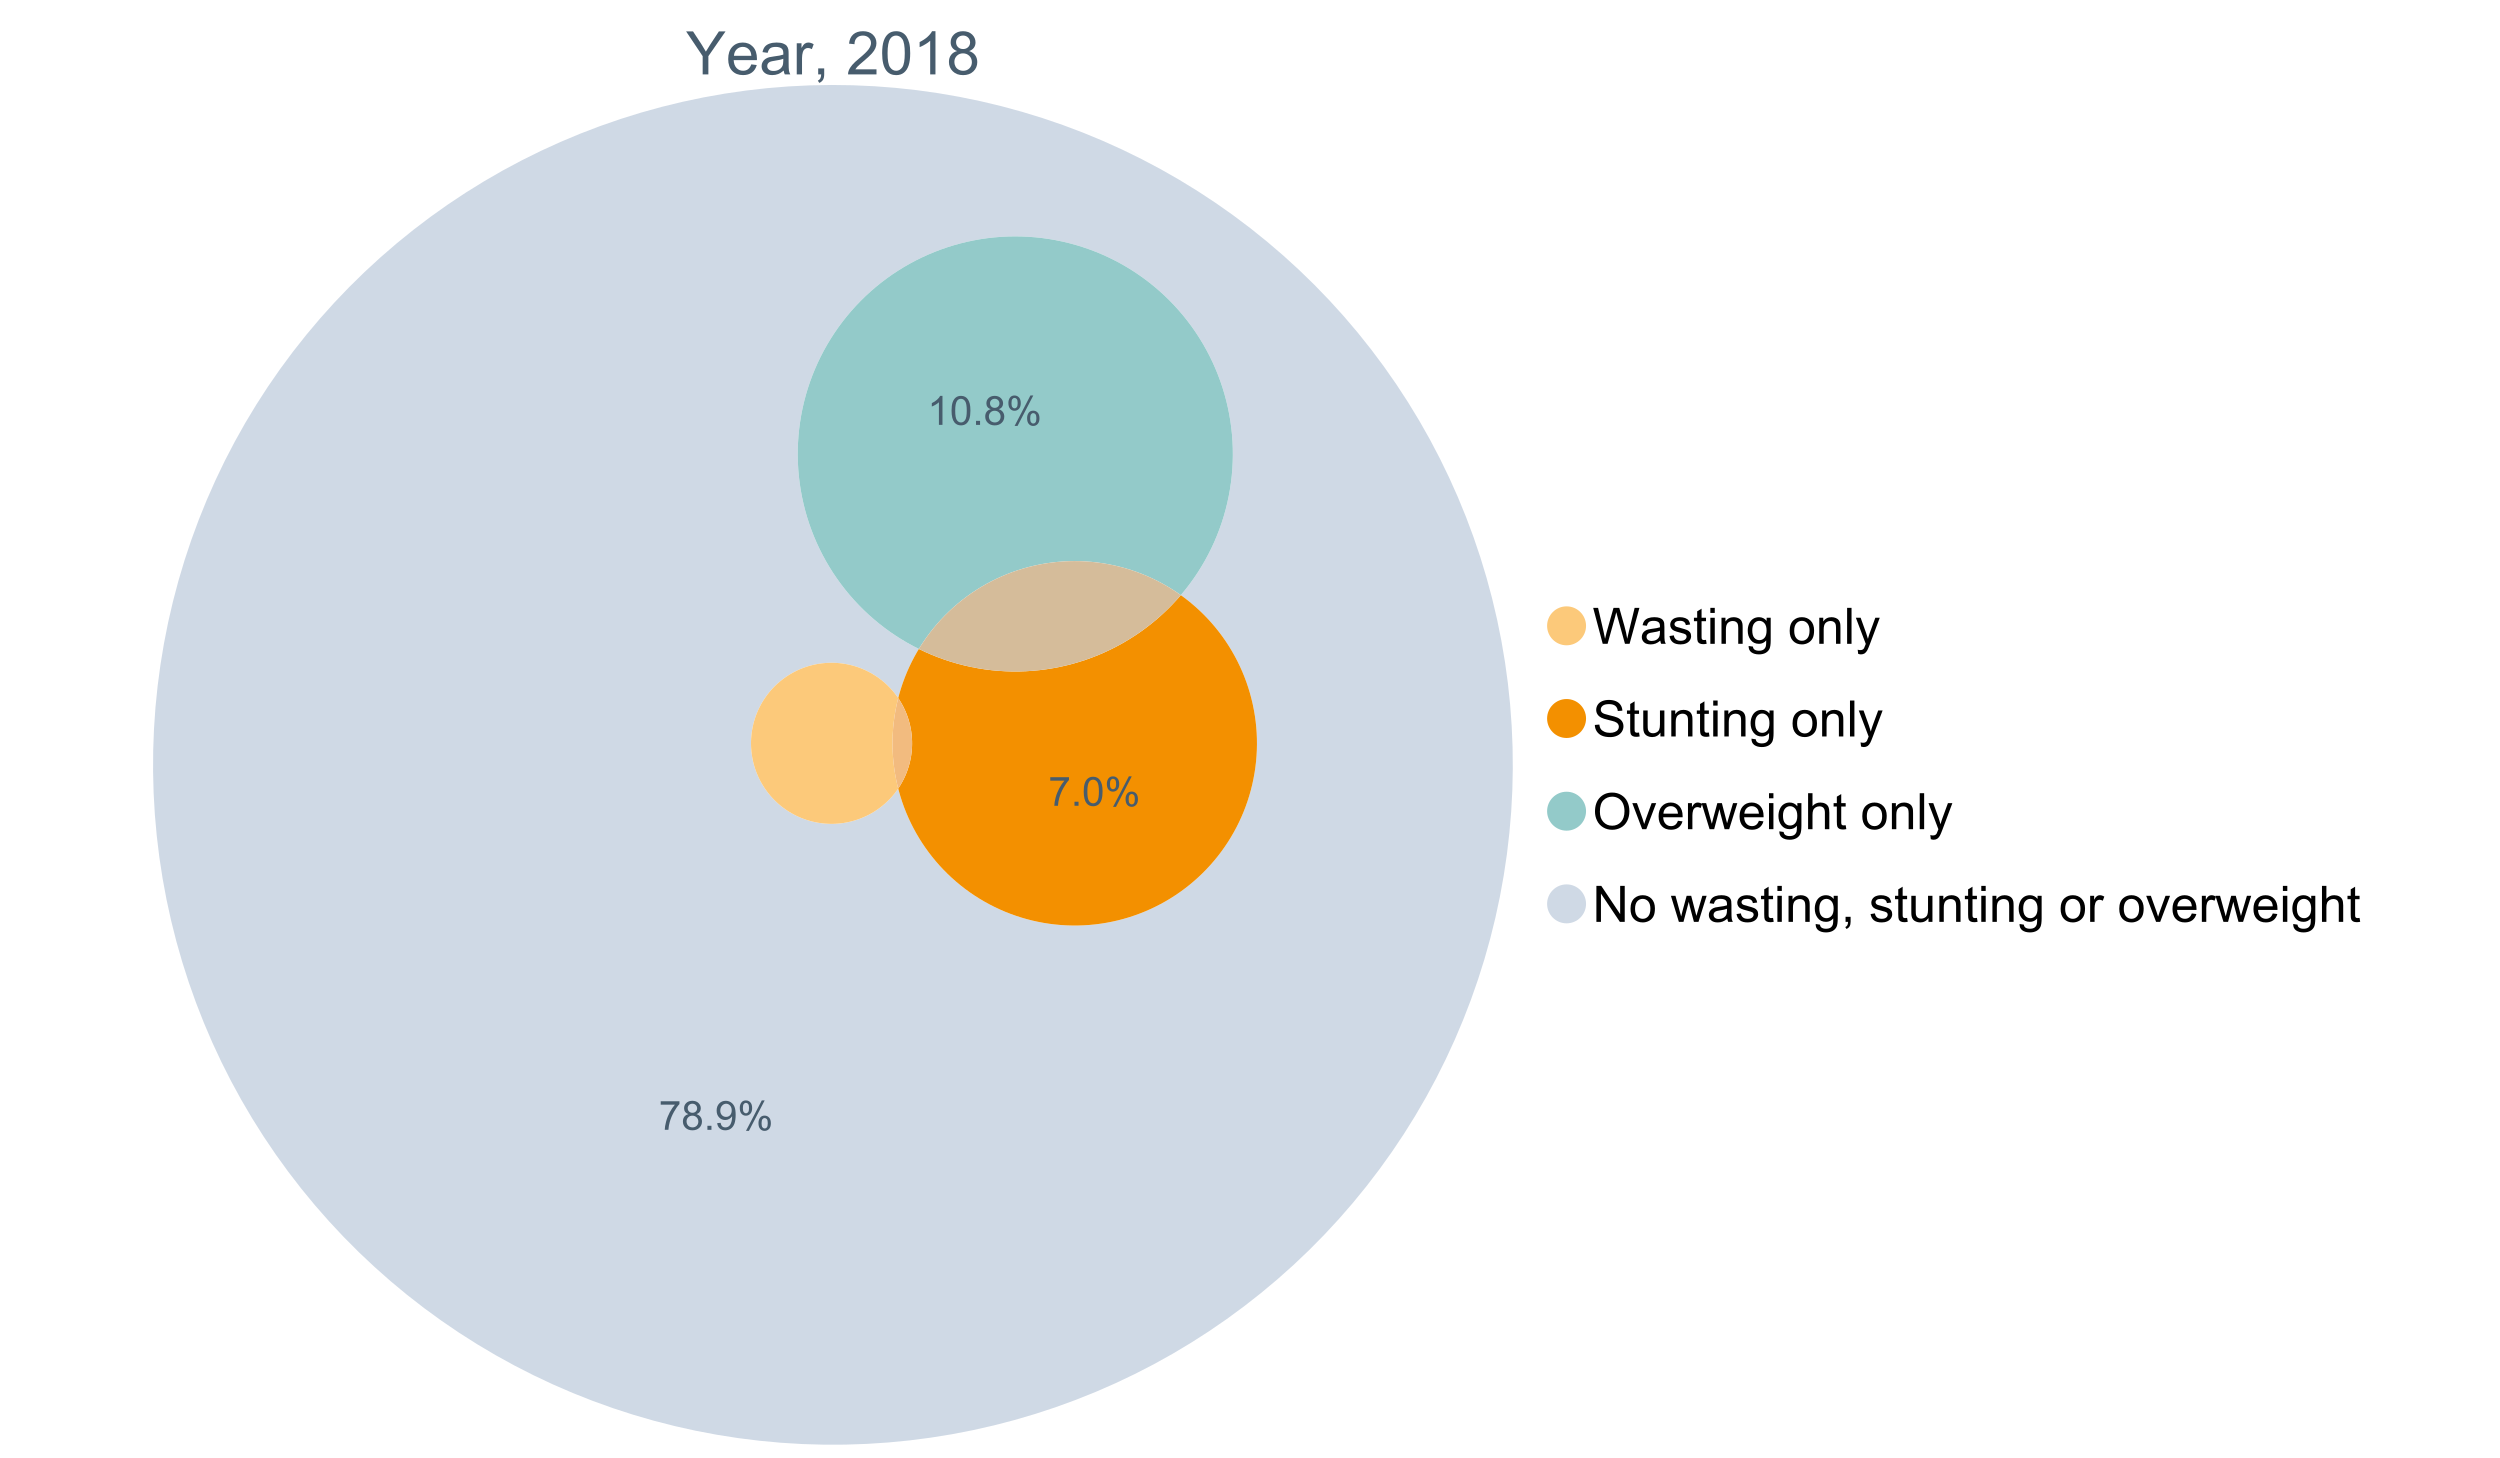 <?xml version="1.0" encoding="UTF-8"?>
<svg xmlns="http://www.w3.org/2000/svg" xmlns:xlink="http://www.w3.org/1999/xlink" width="1234.286pt" height="720pt" viewBox="0 0 1234.286 720" version="1.1">
<defs>
<g>
<symbol overflow="visible" id="glyph0-0">
<path style="stroke:none;" d="M 3.707 0 L 3.707 -18.543 L 18.543 -18.543 L 18.543 0 Z M 4.172 -0.465 L 18.078 -0.465 L 18.078 -18.078 L 4.172 -18.078 Z M 4.172 -0.465 "/>
</symbol>
<symbol overflow="visible" id="glyph0-1">
<path style="stroke:none;" d="M 8.27 0 L 8.27 -8.996 L 0.086 -21.234 L 3.504 -21.234 L 7.691 -14.832 C 8.461 -13.633 9.18 -12.438 9.852 -11.242 C 10.484 -12.348 11.258 -13.598 12.168 -14.992 L 16.281 -21.234 L 19.555 -21.234 L 11.082 -8.996 L 11.082 0 Z M 8.27 0 "/>
</symbol>
<symbol overflow="visible" id="glyph0-2">
<path style="stroke:none;" d="M 12.488 -4.953 L 15.18 -4.621 C 14.754 -3.043 13.969 -1.82 12.82 -0.953 C 11.672 -0.086 10.203 0.344 8.418 0.348 C 6.164 0.344 4.379 -0.344 3.062 -1.73 C 1.742 -3.113 1.082 -5.059 1.086 -7.562 C 1.082 -10.148 1.75 -12.156 3.086 -13.586 C 4.418 -15.012 6.145 -15.727 8.27 -15.73 C 10.324 -15.727 12.008 -15.027 13.312 -13.629 C 14.617 -12.23 15.27 -10.262 15.27 -7.723 C 15.27 -7.566 15.262 -7.332 15.254 -7.027 L 3.781 -7.027 C 3.875 -5.332 4.355 -4.039 5.215 -3.145 C 6.074 -2.242 7.145 -1.793 8.43 -1.797 C 9.383 -1.793 10.199 -2.043 10.879 -2.551 C 11.555 -3.051 12.09 -3.852 12.488 -4.953 Z M 3.926 -9.168 L 12.516 -9.168 C 12.398 -10.461 12.07 -11.434 11.531 -12.082 C 10.699 -13.082 9.621 -13.582 8.301 -13.586 C 7.102 -13.582 6.094 -13.18 5.277 -12.383 C 4.461 -11.578 4.012 -10.508 3.926 -9.168 Z M 3.926 -9.168 "/>
</symbol>
<symbol overflow="visible" id="glyph0-3">
<path style="stroke:none;" d="M 11.992 -1.898 C 11.027 -1.078 10.098 -0.496 9.207 -0.16 C 8.309 0.18 7.352 0.344 6.332 0.348 C 4.641 0.344 3.34 -0.066 2.434 -0.891 C 1.52 -1.715 1.066 -2.77 1.07 -4.055 C 1.066 -4.809 1.238 -5.496 1.586 -6.121 C 1.926 -6.742 2.375 -7.242 2.934 -7.617 C 3.484 -7.992 4.109 -8.277 4.809 -8.473 C 5.32 -8.605 6.094 -8.734 7.125 -8.867 C 9.23 -9.113 10.781 -9.414 11.777 -9.762 C 11.785 -10.121 11.789 -10.348 11.793 -10.445 C 11.789 -11.504 11.543 -12.25 11.051 -12.688 C 10.387 -13.273 9.395 -13.57 8.082 -13.574 C 6.852 -13.57 5.949 -13.355 5.367 -12.93 C 4.781 -12.496 4.348 -11.734 4.07 -10.648 L 1.52 -10.996 C 1.746 -12.086 2.129 -12.965 2.664 -13.637 C 3.191 -14.305 3.961 -14.824 4.969 -15.188 C 5.973 -15.547 7.137 -15.727 8.461 -15.73 C 9.773 -15.727 10.84 -15.57 11.66 -15.266 C 12.48 -14.953 13.082 -14.566 13.469 -14.102 C 13.855 -13.629 14.125 -13.039 14.281 -12.328 C 14.367 -11.883 14.414 -11.078 14.414 -9.922 L 14.414 -6.445 C 14.414 -4.02 14.469 -2.484 14.578 -1.844 C 14.688 -1.199 14.906 -0.586 15.238 0 L 12.516 0 C 12.242 -0.539 12.066 -1.172 11.992 -1.898 Z M 11.777 -7.723 C 10.828 -7.332 9.406 -7 7.52 -6.734 C 6.441 -6.578 5.684 -6.406 5.242 -6.215 C 4.797 -6.02 4.453 -5.738 4.215 -5.367 C 3.969 -4.992 3.848 -4.578 3.852 -4.129 C 3.848 -3.43 4.113 -2.852 4.641 -2.391 C 5.168 -1.926 5.938 -1.691 6.953 -1.695 C 7.957 -1.691 8.852 -1.91 9.633 -2.352 C 10.414 -2.789 10.988 -3.391 11.355 -4.156 C 11.637 -4.742 11.777 -5.613 11.777 -6.766 Z M 11.777 -7.723 "/>
</symbol>
<symbol overflow="visible" id="glyph0-4">
<path style="stroke:none;" d="M 1.926 0 L 1.926 -15.383 L 4.273 -15.383 L 4.273 -13.051 C 4.867 -14.137 5.422 -14.855 5.93 -15.207 C 6.438 -15.551 6.996 -15.727 7.605 -15.73 C 8.48 -15.727 9.371 -15.445 10.285 -14.891 L 9.387 -12.473 C 8.746 -12.848 8.109 -13.035 7.477 -13.039 C 6.906 -13.035 6.391 -12.863 5.938 -12.523 C 5.48 -12.176 5.16 -11.703 4.969 -11.098 C 4.68 -10.168 4.535 -9.152 4.535 -8.055 L 4.535 0 Z M 1.926 0 "/>
</symbol>
<symbol overflow="visible" id="glyph0-5">
<path style="stroke:none;" d="M 2.637 0 L 2.637 -2.969 L 5.605 -2.969 L 5.605 0 C 5.602 1.09 5.406 1.969 5.023 2.641 C 4.633 3.309 4.023 3.828 3.188 4.199 L 2.461 3.086 C 3.012 2.84 3.418 2.484 3.68 2.02 C 3.938 1.547 4.082 0.875 4.113 0 Z M 2.637 0 "/>
</symbol>
<symbol overflow="visible" id="glyph0-6">
<path style="stroke:none;" d=""/>
</symbol>
<symbol overflow="visible" id="glyph0-7">
<path style="stroke:none;" d="M 14.934 -2.508 L 14.934 0 L 0.898 0 C 0.875 -0.625 0.977 -1.227 1.203 -1.812 C 1.555 -2.766 2.129 -3.707 2.918 -4.637 C 3.703 -5.559 4.84 -6.633 6.332 -7.852 C 8.637 -9.742 10.195 -11.238 11.008 -12.348 C 11.816 -13.449 12.223 -14.496 12.227 -15.484 C 12.223 -16.516 11.852 -17.387 11.117 -18.098 C 10.375 -18.805 9.414 -19.16 8.227 -19.164 C 6.969 -19.16 5.965 -18.785 5.215 -18.035 C 4.461 -17.281 4.078 -16.238 4.07 -14.906 L 1.391 -15.18 C 1.57 -17.176 2.262 -18.699 3.461 -19.75 C 4.656 -20.797 6.266 -21.32 8.285 -21.324 C 10.324 -21.32 11.938 -20.758 13.125 -19.629 C 14.312 -18.496 14.906 -17.094 14.906 -15.426 C 14.906 -14.574 14.73 -13.738 14.383 -12.922 C 14.035 -12.098 13.457 -11.234 12.652 -10.328 C 11.844 -9.418 10.504 -8.172 8.633 -6.59 C 7.062 -5.273 6.059 -4.383 5.617 -3.918 C 5.172 -3.445 4.805 -2.977 4.52 -2.508 Z M 14.934 -2.508 "/>
</symbol>
<symbol overflow="visible" id="glyph0-8">
<path style="stroke:none;" d="M 1.23 -10.473 C 1.23 -12.98 1.488 -15.004 2.004 -16.535 C 2.52 -18.066 3.285 -19.246 4.309 -20.078 C 5.324 -20.906 6.609 -21.32 8.156 -21.324 C 9.293 -21.32 10.289 -21.09 11.152 -20.633 C 12.008 -20.172 12.719 -19.512 13.281 -18.648 C 13.84 -17.785 14.281 -16.734 14.602 -15.492 C 14.918 -14.25 15.074 -12.574 15.078 -10.473 C 15.074 -7.977 14.82 -5.965 14.309 -4.438 C 13.797 -2.906 13.031 -1.727 12.016 -0.891 C 10.996 -0.055 9.711 0.363 8.156 0.363 C 6.109 0.363 4.5 -0.371 3.332 -1.84 C 1.93 -3.605 1.23 -6.48 1.23 -10.473 Z M 3.91 -10.473 C 3.906 -6.98 4.316 -4.66 5.133 -3.512 C 5.949 -2.355 6.957 -1.781 8.156 -1.781 C 9.352 -1.781 10.355 -2.359 11.176 -3.52 C 11.988 -4.676 12.398 -6.992 12.398 -10.473 C 12.398 -13.965 11.988 -16.289 11.176 -17.441 C 10.355 -18.586 9.34 -19.16 8.125 -19.164 C 6.926 -19.16 5.969 -18.652 5.258 -17.645 C 4.355 -16.348 3.906 -13.957 3.91 -10.473 Z M 3.91 -10.473 "/>
</symbol>
<symbol overflow="visible" id="glyph0-9">
<path style="stroke:none;" d="M 11.051 0 L 8.445 0 L 8.445 -16.613 C 7.812 -16.012 6.988 -15.414 5.973 -14.82 C 4.949 -14.219 4.035 -13.77 3.23 -13.473 L 3.23 -15.992 C 4.684 -16.672 5.961 -17.504 7.055 -18.48 C 8.145 -19.457 8.914 -20.402 9.371 -21.324 L 11.051 -21.324 Z M 11.051 0 "/>
</symbol>
<symbol overflow="visible" id="glyph0-10">
<path style="stroke:none;" d="M 5.242 -11.516 C 4.16 -11.906 3.359 -12.473 2.84 -13.211 C 2.316 -13.941 2.055 -14.82 2.059 -15.848 C 2.055 -17.391 2.609 -18.688 3.723 -19.742 C 4.832 -20.793 6.312 -21.32 8.156 -21.324 C 10.008 -21.32 11.5 -20.781 12.633 -19.707 C 13.762 -18.629 14.324 -17.32 14.328 -15.773 C 14.324 -14.789 14.066 -13.93 13.551 -13.203 C 13.031 -12.469 12.246 -11.906 11.199 -11.516 C 12.496 -11.086 13.488 -10.402 14.172 -9.457 C 14.852 -8.512 15.191 -7.383 15.195 -6.07 C 15.191 -4.254 14.551 -2.727 13.27 -1.492 C 11.984 -0.254 10.293 0.363 8.199 0.363 C 6.098 0.363 4.41 -0.254 3.129 -1.496 C 1.844 -2.734 1.199 -4.285 1.203 -6.141 C 1.199 -7.523 1.551 -8.68 2.254 -9.609 C 2.953 -10.539 3.949 -11.172 5.242 -11.516 Z M 4.723 -15.934 C 4.723 -14.926 5.043 -14.105 5.691 -13.473 C 6.336 -12.832 7.18 -12.516 8.215 -12.516 C 9.215 -12.516 10.035 -12.832 10.684 -13.465 C 11.324 -14.098 11.648 -14.871 11.648 -15.789 C 11.648 -16.742 11.316 -17.547 10.652 -18.199 C 9.988 -18.852 9.164 -19.176 8.184 -19.18 C 7.188 -19.176 6.363 -18.859 5.707 -18.223 C 5.051 -17.582 4.723 -16.816 4.723 -15.934 Z M 3.883 -6.129 C 3.879 -5.383 4.055 -4.66 4.41 -3.969 C 4.762 -3.27 5.285 -2.73 5.984 -2.352 C 6.676 -1.969 7.426 -1.781 8.227 -1.781 C 9.473 -1.781 10.5 -2.18 11.312 -2.984 C 12.121 -3.781 12.527 -4.801 12.531 -6.039 C 12.527 -7.293 12.109 -8.332 11.277 -9.152 C 10.438 -9.973 9.391 -10.383 8.141 -10.387 C 6.91 -10.383 5.895 -9.977 5.09 -9.168 C 4.281 -8.355 3.879 -7.344 3.883 -6.129 Z M 3.883 -6.129 "/>
</symbol>
<symbol overflow="visible" id="glyph1-0">
<path style="stroke:none;" d="M 3.102 0 L 3.102 -15.504 L 15.504 -15.504 L 15.504 0 Z M 3.488 -0.387 L 15.117 -0.387 L 15.117 -15.117 L 3.488 -15.117 Z M 3.488 -0.387 "/>
</symbol>
<symbol overflow="visible" id="glyph1-1">
<path style="stroke:none;" d="M 5.016 0 L 0.305 -17.758 L 2.715 -17.758 L 5.414 -6.117 C 5.703 -4.898 5.953 -3.688 6.164 -2.484 C 6.617 -4.379 6.883 -5.473 6.965 -5.766 L 10.344 -17.758 L 13.18 -17.758 L 15.723 -8.77 C 16.355 -6.539 16.816 -4.445 17.102 -2.484 C 17.324 -3.605 17.621 -4.891 17.988 -6.348 L 20.773 -17.758 L 23.133 -17.758 L 18.266 0 L 16 0 L 12.258 -13.527 C 11.941 -14.656 11.754 -15.352 11.699 -15.613 C 11.512 -14.797 11.34 -14.102 11.18 -13.527 L 7.414 0 Z M 5.016 0 "/>
</symbol>
<symbol overflow="visible" id="glyph1-2">
<path style="stroke:none;" d="M 10.027 -1.586 C 9.215 -0.898 8.438 -0.414 7.695 -0.133 C 6.945 0.148 6.145 0.285 5.293 0.289 C 3.875 0.285 2.789 -0.055 2.031 -0.746 C 1.27 -1.434 0.891 -2.316 0.895 -3.391 C 0.891 -4.02 1.035 -4.594 1.324 -5.117 C 1.613 -5.633 1.988 -6.051 2.453 -6.371 C 2.914 -6.684 3.438 -6.922 4.02 -7.086 C 4.449 -7.195 5.094 -7.305 5.961 -7.414 C 7.715 -7.617 9.012 -7.867 9.848 -8.164 C 9.852 -8.461 9.855 -8.652 9.859 -8.734 C 9.855 -9.621 9.648 -10.246 9.242 -10.609 C 8.68 -11.098 7.852 -11.344 6.758 -11.348 C 5.727 -11.344 4.969 -11.164 4.484 -10.809 C 3.992 -10.445 3.633 -9.809 3.402 -8.902 L 1.273 -9.191 C 1.461 -10.102 1.781 -10.84 2.227 -11.402 C 2.672 -11.965 3.312 -12.395 4.152 -12.699 C 4.992 -12.996 5.965 -13.148 7.074 -13.152 C 8.168 -13.148 9.062 -13.02 9.75 -12.766 C 10.438 -12.504 10.941 -12.18 11.266 -11.789 C 11.586 -11.398 11.812 -10.902 11.941 -10.309 C 12.012 -9.934 12.047 -9.266 12.051 -8.297 L 12.051 -5.391 C 12.047 -3.363 12.094 -2.078 12.191 -1.543 C 12.281 -1.004 12.465 -0.492 12.742 0 L 10.465 0 C 10.238 -0.453 10.09 -0.98 10.027 -1.586 Z M 9.848 -6.457 C 9.055 -6.133 7.867 -5.855 6.285 -5.633 C 5.387 -5.5 4.754 -5.355 4.383 -5.195 C 4.012 -5.031 3.723 -4.793 3.523 -4.484 C 3.32 -4.172 3.223 -3.828 3.223 -3.453 C 3.223 -2.867 3.441 -2.383 3.883 -1.996 C 4.32 -1.609 4.965 -1.418 5.812 -1.418 C 6.652 -1.418 7.398 -1.602 8.055 -1.969 C 8.707 -2.336 9.188 -2.836 9.496 -3.477 C 9.727 -3.965 9.844 -4.691 9.848 -5.656 Z M 9.848 -6.457 "/>
</symbol>
<symbol overflow="visible" id="glyph1-3">
<path style="stroke:none;" d="M 0.762 -3.84 L 2.918 -4.18 C 3.039 -3.312 3.375 -2.652 3.93 -2.191 C 4.48 -1.73 5.254 -1.5 6.25 -1.5 C 7.246 -1.5 7.988 -1.703 8.477 -2.113 C 8.961 -2.52 9.203 -3 9.207 -3.551 C 9.203 -4.043 8.988 -4.43 8.562 -4.711 C 8.258 -4.906 7.516 -5.152 6.336 -5.449 C 4.734 -5.852 3.625 -6.199 3.008 -6.496 C 2.387 -6.789 1.918 -7.199 1.602 -7.723 C 1.281 -8.242 1.125 -8.816 1.125 -9.449 C 1.125 -10.02 1.254 -10.551 1.52 -11.039 C 1.777 -11.527 2.137 -11.934 2.594 -12.258 C 2.93 -12.508 3.391 -12.719 3.977 -12.891 C 4.559 -13.062 5.188 -13.148 5.863 -13.152 C 6.867 -13.148 7.754 -13.004 8.52 -12.715 C 9.281 -12.426 9.844 -12.031 10.207 -11.535 C 10.57 -11.039 10.82 -10.375 10.961 -9.543 L 8.828 -9.254 C 8.73 -9.91 8.449 -10.426 7.988 -10.801 C 7.52 -11.168 6.863 -11.355 6.02 -11.359 C 5.016 -11.355 4.301 -11.191 3.875 -10.863 C 3.445 -10.531 3.234 -10.145 3.234 -9.703 C 3.234 -9.418 3.32 -9.16 3.5 -8.938 C 3.672 -8.699 3.953 -8.508 4.336 -8.355 C 4.555 -8.273 5.195 -8.086 6.262 -7.801 C 7.801 -7.387 8.875 -7.051 9.488 -6.789 C 10.094 -6.523 10.574 -6.141 10.922 -5.645 C 11.27 -5.141 11.441 -4.52 11.445 -3.777 C 11.441 -3.047 11.23 -2.363 10.809 -1.723 C 10.383 -1.082 9.773 -0.586 8.977 -0.234 C 8.176 0.113 7.27 0.285 6.262 0.289 C 4.586 0.285 3.312 -0.059 2.438 -0.75 C 1.562 -1.445 1.004 -2.473 0.762 -3.84 Z M 0.762 -3.84 "/>
</symbol>
<symbol overflow="visible" id="glyph1-4">
<path style="stroke:none;" d="M 6.395 -1.949 L 6.711 -0.023 C 6.094 0.102 5.547 0.164 5.062 0.168 C 4.27 0.164 3.652 0.043 3.219 -0.207 C 2.781 -0.453 2.477 -0.781 2.301 -1.191 C 2.121 -1.598 2.031 -2.457 2.035 -3.766 L 2.035 -11.168 L 0.438 -11.168 L 0.438 -12.863 L 2.035 -12.863 L 2.035 -16.047 L 4.203 -17.355 L 4.203 -12.863 L 6.395 -12.863 L 6.395 -11.168 L 4.203 -11.168 L 4.203 -3.645 C 4.199 -3.023 4.238 -2.621 4.316 -2.445 C 4.391 -2.266 4.516 -2.125 4.691 -2.023 C 4.863 -1.914 5.113 -1.863 5.438 -1.867 C 5.68 -1.863 5.996 -1.891 6.395 -1.949 Z M 6.395 -1.949 "/>
</symbol>
<symbol overflow="visible" id="glyph1-5">
<path style="stroke:none;" d="M 1.648 -15.25 L 1.648 -17.758 L 3.828 -17.758 L 3.828 -15.25 Z M 1.648 0 L 1.648 -12.863 L 3.828 -12.863 L 3.828 0 Z M 1.648 0 "/>
</symbol>
<symbol overflow="visible" id="glyph1-6">
<path style="stroke:none;" d="M 1.637 0 L 1.637 -12.863 L 3.598 -12.863 L 3.598 -11.035 C 4.543 -12.441 5.906 -13.148 7.691 -13.152 C 8.465 -13.148 9.176 -13.008 9.828 -12.734 C 10.477 -12.453 10.965 -12.09 11.289 -11.637 C 11.609 -11.184 11.836 -10.645 11.965 -10.027 C 12.043 -9.621 12.082 -8.918 12.086 -7.91 L 12.086 0 L 9.906 0 L 9.906 -7.824 C 9.902 -8.707 9.816 -9.371 9.652 -9.816 C 9.48 -10.254 9.18 -10.605 8.75 -10.871 C 8.312 -11.129 7.809 -11.262 7.23 -11.266 C 6.301 -11.262 5.5 -10.965 4.828 -10.379 C 4.152 -9.785 3.812 -8.668 3.816 -7.023 L 3.816 0 Z M 1.637 0 "/>
</symbol>
<symbol overflow="visible" id="glyph1-7">
<path style="stroke:none;" d="M 1.234 1.066 L 3.355 1.379 C 3.441 2.031 3.688 2.508 4.094 2.809 C 4.633 3.207 5.371 3.41 6.309 3.414 C 7.316 3.41 8.098 3.207 8.648 2.809 C 9.195 2.402 9.566 1.84 9.762 1.113 C 9.875 0.668 9.926 -0.262 9.918 -1.684 C 8.965 -0.559 7.777 0 6.359 0 C 4.586 0 3.219 -0.637 2.254 -1.914 C 1.281 -3.188 0.797 -4.719 0.801 -6.504 C 0.797 -7.73 1.02 -8.859 1.465 -9.898 C 1.91 -10.934 2.555 -11.738 3.398 -12.305 C 4.242 -12.867 5.23 -13.148 6.371 -13.152 C 7.887 -13.148 9.141 -12.535 10.125 -11.312 L 10.125 -12.863 L 12.137 -12.863 L 12.137 -1.742 C 12.133 0.258 11.93 1.672 11.523 2.512 C 11.113 3.344 10.469 4.004 9.586 4.492 C 8.703 4.973 7.613 5.215 6.324 5.219 C 4.785 5.215 3.547 4.871 2.602 4.184 C 1.656 3.492 1.199 2.453 1.234 1.066 Z M 3.039 -6.66 C 3.035 -4.969 3.371 -3.738 4.043 -2.965 C 4.715 -2.191 5.555 -1.805 6.566 -1.805 C 7.562 -1.805 8.402 -2.188 9.082 -2.961 C 9.762 -3.727 10.102 -4.938 10.102 -6.59 C 10.102 -8.16 9.75 -9.348 9.055 -10.148 C 8.352 -10.945 7.512 -11.344 6.527 -11.348 C 5.559 -11.344 4.734 -10.949 4.055 -10.168 C 3.375 -9.379 3.035 -8.211 3.039 -6.66 Z M 3.039 -6.66 "/>
</symbol>
<symbol overflow="visible" id="glyph1-8">
<path style="stroke:none;" d=""/>
</symbol>
<symbol overflow="visible" id="glyph1-9">
<path style="stroke:none;" d="M 0.824 -6.43 C 0.82 -8.809 1.48 -10.574 2.809 -11.723 C 3.91 -12.672 5.262 -13.148 6.855 -13.152 C 8.621 -13.148 10.066 -12.57 11.191 -11.414 C 12.312 -10.254 12.871 -8.652 12.875 -6.613 C 12.871 -4.953 12.625 -3.652 12.129 -2.707 C 11.633 -1.758 10.91 -1.02 9.961 -0.496 C 9.012 0.027 7.977 0.285 6.855 0.289 C 5.055 0.285 3.598 -0.289 2.488 -1.441 C 1.375 -2.594 0.82 -4.254 0.824 -6.43 Z M 3.062 -6.43 C 3.059 -4.781 3.418 -3.551 4.141 -2.73 C 4.855 -1.91 5.762 -1.5 6.855 -1.5 C 7.934 -1.5 8.832 -1.91 9.555 -2.734 C 10.27 -3.559 10.629 -4.816 10.633 -6.504 C 10.629 -8.094 10.266 -9.297 9.547 -10.117 C 8.82 -10.934 7.926 -11.344 6.855 -11.348 C 5.762 -11.344 4.855 -10.938 4.141 -10.125 C 3.418 -9.309 3.059 -8.074 3.062 -6.43 Z M 3.062 -6.43 "/>
</symbol>
<symbol overflow="visible" id="glyph1-10">
<path style="stroke:none;" d="M 1.586 0 L 1.586 -17.758 L 3.766 -17.758 L 3.766 0 Z M 1.586 0 "/>
</symbol>
<symbol overflow="visible" id="glyph1-11">
<path style="stroke:none;" d="M 1.539 4.953 L 1.297 2.906 C 1.77 3.035 2.188 3.098 2.543 3.102 C 3.027 3.098 3.414 3.02 3.703 2.859 C 3.992 2.695 4.23 2.469 4.422 2.18 C 4.555 1.961 4.777 1.418 5.086 0.559 C 5.125 0.434 5.188 0.258 5.281 0.023 L 0.398 -12.863 L 2.75 -12.863 L 5.426 -5.414 C 5.77 -4.469 6.078 -3.473 6.359 -2.434 C 6.605 -3.434 6.906 -4.414 7.254 -5.367 L 10.004 -12.863 L 12.184 -12.863 L 7.293 0.219 C 6.766 1.625 6.355 2.598 6.066 3.137 C 5.676 3.852 5.234 4.379 4.734 4.715 C 4.234 5.047 3.637 5.215 2.941 5.219 C 2.52 5.215 2.051 5.125 1.539 4.953 Z M 1.539 4.953 "/>
</symbol>
<symbol overflow="visible" id="glyph1-12">
<path style="stroke:none;" d="M 1.113 -5.703 L 3.332 -5.898 C 3.434 -5.008 3.676 -4.277 4.062 -3.711 C 4.445 -3.141 5.043 -2.684 5.852 -2.332 C 6.656 -1.98 7.562 -1.805 8.574 -1.805 C 9.465 -1.805 10.258 -1.938 10.949 -2.203 C 11.633 -2.469 12.145 -2.832 12.48 -3.301 C 12.816 -3.762 12.984 -4.27 12.984 -4.82 C 12.984 -5.375 12.82 -5.859 12.5 -6.277 C 12.172 -6.691 11.641 -7.043 10.902 -7.328 C 10.422 -7.512 9.367 -7.801 7.738 -8.191 C 6.105 -8.582 4.965 -8.949 4.312 -9.301 C 3.461 -9.742 2.828 -10.293 2.414 -10.953 C 2 -11.609 1.793 -12.348 1.793 -13.164 C 1.793 -14.059 2.047 -14.898 2.555 -15.68 C 3.062 -16.457 3.805 -17.047 4.785 -17.453 C 5.758 -17.855 6.844 -18.059 8.043 -18.059 C 9.355 -18.059 10.516 -17.844 11.523 -17.422 C 12.527 -16.996 13.301 -16.375 13.844 -15.551 C 14.383 -14.727 14.672 -13.793 14.715 -12.754 L 12.465 -12.586 C 12.34 -13.707 11.93 -14.555 11.234 -15.129 C 10.531 -15.699 9.5 -15.984 8.141 -15.988 C 6.715 -15.984 5.68 -15.723 5.031 -15.207 C 4.379 -14.684 4.055 -14.059 4.059 -13.324 C 4.055 -12.684 4.285 -12.156 4.746 -11.75 C 5.199 -11.336 6.379 -10.914 8.289 -10.484 C 10.199 -10.047 11.512 -9.672 12.223 -9.352 C 13.254 -8.875 14.016 -8.27 14.508 -7.539 C 15 -6.809 15.246 -5.969 15.25 -5.016 C 15.246 -4.07 14.977 -3.18 14.438 -2.344 C 13.895 -1.508 13.117 -0.855 12.105 -0.391 C 11.09 0.074 9.949 0.305 8.684 0.305 C 7.074 0.305 5.727 0.07 4.645 -0.398 C 3.555 -0.867 2.703 -1.57 2.09 -2.512 C 1.469 -3.453 1.145 -4.516 1.113 -5.703 Z M 1.113 -5.703 "/>
</symbol>
<symbol overflow="visible" id="glyph1-13">
<path style="stroke:none;" d="M 10.066 0 L 10.066 -1.891 C 9.062 -0.438 7.699 0.285 5.984 0.289 C 5.219 0.285 4.512 0.145 3.855 -0.145 C 3.199 -0.434 2.711 -0.801 2.391 -1.242 C 2.07 -1.68 1.844 -2.219 1.719 -2.859 C 1.625 -3.285 1.582 -3.961 1.586 -4.895 L 1.586 -12.863 L 3.766 -12.863 L 3.766 -5.73 C 3.762 -4.59 3.805 -3.82 3.898 -3.426 C 4.031 -2.852 4.324 -2.402 4.77 -2.074 C 5.215 -1.746 5.762 -1.582 6.418 -1.586 C 7.07 -1.582 7.688 -1.75 8.262 -2.09 C 8.832 -2.422 9.234 -2.879 9.477 -3.457 C 9.711 -4.035 9.832 -4.871 9.836 -5.973 L 9.836 -12.863 L 12.016 -12.863 L 12.016 0 Z M 10.066 0 "/>
</symbol>
<symbol overflow="visible" id="glyph1-14">
<path style="stroke:none;" d="M 1.199 -8.648 C 1.195 -11.594 1.984 -13.898 3.57 -15.57 C 5.148 -17.234 7.195 -18.07 9.703 -18.07 C 11.34 -18.07 12.816 -17.676 14.133 -16.895 C 15.449 -16.109 16.453 -15.02 17.145 -13.621 C 17.832 -12.219 18.176 -10.629 18.18 -8.855 C 18.176 -7.051 17.812 -5.441 17.09 -4.02 C 16.359 -2.598 15.328 -1.52 14 -0.793 C 12.664 -0.059 11.23 0.305 9.691 0.305 C 8.02 0.305 6.523 -0.098 5.207 -0.906 C 3.891 -1.715 2.895 -2.816 2.215 -4.215 C 1.535 -5.605 1.195 -7.086 1.199 -8.648 Z M 3.621 -8.613 C 3.621 -6.473 4.195 -4.785 5.348 -3.555 C 6.496 -2.32 7.938 -1.703 9.676 -1.707 C 11.441 -1.703 12.898 -2.324 14.043 -3.57 C 15.184 -4.812 15.754 -6.578 15.758 -8.867 C 15.754 -10.309 15.512 -11.57 15.023 -12.652 C 14.535 -13.727 13.82 -14.562 12.879 -15.156 C 11.938 -15.746 10.883 -16.043 9.715 -16.047 C 8.051 -16.043 6.617 -15.473 5.418 -14.332 C 4.219 -13.191 3.621 -11.285 3.621 -8.613 Z M 3.621 -8.613 "/>
</symbol>
<symbol overflow="visible" id="glyph1-15">
<path style="stroke:none;" d="M 5.207 0 L 0.316 -12.863 L 2.617 -12.863 L 5.379 -5.16 C 5.676 -4.328 5.949 -3.465 6.203 -2.566 C 6.395 -3.246 6.664 -4.062 7.012 -5.016 L 9.871 -12.863 L 12.113 -12.863 L 7.242 0 Z M 5.207 0 "/>
</symbol>
<symbol overflow="visible" id="glyph1-16">
<path style="stroke:none;" d="M 10.441 -4.141 L 12.695 -3.863 C 12.336 -2.543 11.676 -1.523 10.719 -0.801 C 9.754 -0.074 8.527 0.285 7.039 0.289 C 5.152 0.285 3.66 -0.289 2.562 -1.445 C 1.457 -2.602 0.906 -4.227 0.91 -6.324 C 0.906 -8.484 1.465 -10.164 2.578 -11.359 C 3.691 -12.551 5.137 -13.148 6.914 -13.152 C 8.633 -13.148 10.035 -12.562 11.129 -11.395 C 12.215 -10.223 12.762 -8.578 12.766 -6.457 C 12.762 -6.324 12.758 -6.129 12.754 -5.875 L 3.16 -5.875 C 3.238 -4.457 3.641 -3.375 4.359 -2.625 C 5.078 -1.875 5.973 -1.5 7.051 -1.5 C 7.848 -1.5 8.531 -1.707 9.098 -2.129 C 9.66 -2.547 10.109 -3.219 10.441 -4.141 Z M 3.281 -7.668 L 10.465 -7.668 C 10.367 -8.746 10.09 -9.559 9.641 -10.102 C 8.941 -10.938 8.043 -11.355 6.941 -11.359 C 5.938 -11.355 5.094 -11.02 4.414 -10.355 C 3.727 -9.684 3.352 -8.789 3.281 -7.668 Z M 3.281 -7.668 "/>
</symbol>
<symbol overflow="visible" id="glyph1-17">
<path style="stroke:none;" d="M 1.609 0 L 1.609 -12.863 L 3.574 -12.863 L 3.574 -10.914 C 4.074 -11.824 4.535 -12.426 4.961 -12.715 C 5.383 -13.004 5.848 -13.148 6.359 -13.152 C 7.09 -13.148 7.836 -12.914 8.598 -12.453 L 7.848 -10.43 C 7.312 -10.742 6.781 -10.898 6.25 -10.902 C 5.77 -10.898 5.34 -10.754 4.965 -10.469 C 4.582 -10.18 4.312 -9.781 4.156 -9.277 C 3.91 -8.496 3.789 -7.648 3.793 -6.734 L 3.793 0 Z M 1.609 0 "/>
</symbol>
<symbol overflow="visible" id="glyph1-18">
<path style="stroke:none;" d="M 4.008 0 L 0.074 -12.863 L 2.324 -12.863 L 4.371 -5.438 L 5.137 -2.676 C 5.164 -2.812 5.387 -3.695 5.801 -5.328 L 7.848 -12.863 L 10.09 -12.863 L 12.016 -5.402 L 12.656 -2.941 L 13.395 -5.426 L 15.602 -12.863 L 17.719 -12.863 L 13.699 0 L 11.434 0 L 9.387 -7.703 L 8.891 -9.895 L 6.285 0 Z M 4.008 0 "/>
</symbol>
<symbol overflow="visible" id="glyph1-19">
<path style="stroke:none;" d="M 1.637 0 L 1.637 -17.758 L 3.816 -17.758 L 3.816 -11.387 C 4.828 -12.559 6.113 -13.148 7.668 -13.152 C 8.617 -13.148 9.445 -12.961 10.148 -12.59 C 10.852 -12.211 11.352 -11.691 11.656 -11.031 C 11.957 -10.367 12.109 -9.406 12.113 -8.152 L 12.113 0 L 9.934 0 L 9.934 -8.152 C 9.93 -9.238 9.695 -10.031 9.223 -10.531 C 8.75 -11.023 8.082 -11.273 7.219 -11.277 C 6.57 -11.273 5.961 -11.105 5.395 -10.773 C 4.824 -10.434 4.418 -9.98 4.18 -9.41 C 3.934 -8.836 3.812 -8.043 3.816 -7.039 L 3.816 0 Z M 1.637 0 "/>
</symbol>
<symbol overflow="visible" id="glyph1-20">
<path style="stroke:none;" d="M 1.891 0 L 1.891 -17.758 L 4.301 -17.758 L 13.625 -3.816 L 13.625 -17.758 L 15.879 -17.758 L 15.879 0 L 13.469 0 L 4.141 -13.953 L 4.141 0 Z M 1.891 0 "/>
</symbol>
<symbol overflow="visible" id="glyph1-21">
<path style="stroke:none;" d="M 2.203 0 L 2.203 -2.484 L 4.688 -2.484 L 4.688 0 C 4.688 0.91 4.523 1.645 4.203 2.207 C 3.875 2.766 3.363 3.199 2.664 3.512 L 2.059 2.578 C 2.516 2.375 2.855 2.078 3.074 1.688 C 3.289 1.297 3.41 0.734 3.441 0 Z M 2.203 0 "/>
</symbol>
<symbol overflow="visible" id="glyph2-0">
<path style="stroke:none;" d="M 2.492 0 L 2.492 -12.465 L 12.465 -12.465 L 12.465 0 Z M 2.805 -0.312 L 12.152 -0.312 L 12.152 -12.152 L 2.805 -12.152 Z M 2.805 -0.312 "/>
</symbol>
<symbol overflow="visible" id="glyph2-1">
<path style="stroke:none;" d="M 0.945 -12.406 L 0.945 -14.09 L 10.188 -14.09 L 10.188 -12.727 C 9.277 -11.758 8.375 -10.473 7.484 -8.871 C 6.586 -7.266 5.898 -5.617 5.414 -3.926 C 5.062 -2.73 4.836 -1.422 4.742 0 L 2.941 0 C 2.957 -1.121 3.176 -2.477 3.602 -4.07 C 4.02 -5.66 4.625 -7.195 5.418 -8.672 C 6.203 -10.148 7.043 -11.391 7.938 -12.406 Z M 0.945 -12.406 "/>
</symbol>
<symbol overflow="visible" id="glyph2-2">
<path style="stroke:none;" d="M 3.523 -7.742 C 2.793 -8.004 2.254 -8.383 1.906 -8.879 C 1.555 -9.371 1.383 -9.965 1.383 -10.652 C 1.383 -11.691 1.754 -12.562 2.5 -13.273 C 3.246 -13.977 4.242 -14.332 5.484 -14.336 C 6.727 -14.332 7.727 -13.969 8.492 -13.25 C 9.25 -12.523 9.633 -11.645 9.633 -10.605 C 9.633 -9.941 9.457 -9.363 9.109 -8.875 C 8.762 -8.383 8.234 -8.004 7.527 -7.742 C 8.402 -7.453 9.07 -6.992 9.527 -6.359 C 9.984 -5.719 10.211 -4.961 10.215 -4.082 C 10.211 -2.859 9.781 -1.832 8.918 -1.004 C 8.055 -0.172 6.918 0.238 5.512 0.242 C 4.102 0.238 2.965 -0.176 2.102 -1.008 C 1.238 -1.84 0.809 -2.879 0.809 -4.129 C 0.809 -5.055 1.043 -5.832 1.512 -6.461 C 1.98 -7.086 2.648 -7.512 3.523 -7.742 Z M 3.176 -10.711 C 3.176 -10.035 3.391 -9.48 3.828 -9.055 C 4.258 -8.625 4.824 -8.414 5.523 -8.414 C 6.195 -8.414 6.746 -8.625 7.18 -9.051 C 7.609 -9.477 7.828 -9.996 7.828 -10.613 C 7.828 -11.254 7.605 -11.797 7.16 -12.234 C 6.715 -12.672 6.16 -12.891 5.504 -12.895 C 4.832 -12.891 4.277 -12.676 3.836 -12.25 C 3.395 -11.82 3.176 -11.309 3.176 -10.711 Z M 2.609 -4.121 C 2.605 -3.617 2.727 -3.133 2.965 -2.668 C 3.199 -2.199 3.551 -1.84 4.02 -1.582 C 4.488 -1.324 4.992 -1.195 5.531 -1.199 C 6.367 -1.195 7.059 -1.465 7.605 -2.004 C 8.148 -2.543 8.418 -3.227 8.422 -4.062 C 8.418 -4.902 8.137 -5.602 7.578 -6.156 C 7.016 -6.707 6.316 -6.984 5.473 -6.984 C 4.645 -6.984 3.961 -6.711 3.422 -6.164 C 2.879 -5.617 2.605 -4.934 2.609 -4.121 Z M 2.609 -4.121 "/>
</symbol>
<symbol overflow="visible" id="glyph2-3">
<path style="stroke:none;" d="M 1.812 0 L 1.812 -1.996 L 3.809 -1.996 L 3.809 0 Z M 1.812 0 "/>
</symbol>
<symbol overflow="visible" id="glyph2-4">
<path style="stroke:none;" d="M 1.09 -3.301 L 2.777 -3.457 C 2.918 -2.664 3.188 -2.09 3.594 -1.734 C 3.992 -1.375 4.508 -1.195 5.141 -1.199 C 5.676 -1.195 6.148 -1.316 6.559 -1.566 C 6.961 -1.809 7.293 -2.141 7.555 -2.555 C 7.812 -2.969 8.031 -3.523 8.207 -4.227 C 8.383 -4.922 8.473 -5.637 8.473 -6.367 C 8.473 -6.441 8.469 -6.559 8.461 -6.719 C 8.109 -6.16 7.629 -5.707 7.027 -5.359 C 6.418 -5.012 5.762 -4.84 5.055 -4.84 C 3.871 -4.84 2.871 -5.266 2.055 -6.125 C 1.234 -6.977 0.824 -8.109 0.828 -9.516 C 0.824 -10.961 1.254 -12.125 2.109 -13.012 C 2.961 -13.891 4.027 -14.332 5.316 -14.336 C 6.242 -14.332 7.094 -14.082 7.863 -13.586 C 8.633 -13.082 9.215 -12.367 9.617 -11.445 C 10.012 -10.516 10.211 -9.18 10.215 -7.43 C 10.211 -5.605 10.016 -4.152 9.621 -3.07 C 9.223 -1.988 8.633 -1.164 7.852 -0.602 C 7.07 -0.039 6.152 0.238 5.102 0.242 C 3.984 0.238 3.074 -0.066 2.367 -0.688 C 1.656 -1.305 1.23 -2.176 1.09 -3.301 Z M 8.27 -9.602 C 8.266 -10.605 8 -11.402 7.465 -11.996 C 6.926 -12.582 6.281 -12.879 5.531 -12.883 C 4.75 -12.879 4.07 -12.562 3.496 -11.93 C 2.914 -11.293 2.625 -10.469 2.629 -9.457 C 2.625 -8.547 2.898 -7.805 3.449 -7.238 C 3.996 -6.668 4.676 -6.387 5.484 -6.387 C 6.293 -6.387 6.957 -6.668 7.484 -7.238 C 8.004 -7.805 8.266 -8.594 8.27 -9.602 Z M 8.27 -9.602 "/>
</symbol>
<symbol overflow="visible" id="glyph2-5">
<path style="stroke:none;" d="M 1.16 -10.848 C 1.16 -11.863 1.414 -12.73 1.93 -13.449 C 2.438 -14.16 3.184 -14.52 4.16 -14.52 C 5.055 -14.52 5.793 -14.199 6.383 -13.559 C 6.969 -12.918 7.266 -11.977 7.266 -10.742 C 7.266 -9.531 6.969 -8.602 6.375 -7.949 C 5.781 -7.297 5.047 -6.973 4.18 -6.973 C 3.312 -6.973 2.594 -7.293 2.02 -7.938 C 1.445 -8.578 1.16 -9.547 1.16 -10.848 Z M 4.207 -13.312 C 3.77 -13.312 3.406 -13.121 3.121 -12.746 C 2.828 -12.367 2.684 -11.676 2.688 -10.672 C 2.684 -9.754 2.828 -9.109 3.125 -8.738 C 3.414 -8.363 3.777 -8.18 4.207 -8.18 C 4.648 -8.18 5.012 -8.367 5.301 -8.742 C 5.586 -9.117 5.73 -9.805 5.734 -10.809 C 5.73 -11.727 5.586 -12.375 5.297 -12.75 C 5.004 -13.125 4.641 -13.312 4.207 -13.312 Z M 4.215 0.527 L 12.027 -14.52 L 13.449 -14.52 L 5.668 0.527 Z M 10.391 -3.352 C 10.387 -4.375 10.645 -5.242 11.16 -5.953 C 11.672 -6.664 12.418 -7.02 13.398 -7.02 C 14.293 -7.02 15.035 -6.699 15.625 -6.059 C 16.211 -5.418 16.504 -4.477 16.508 -3.242 C 16.504 -2.031 16.207 -1.102 15.613 -0.449 C 15.016 0.203 14.281 0.527 13.41 0.527 C 12.543 0.527 11.824 0.207 11.25 -0.441 C 10.676 -1.082 10.387 -2.055 10.391 -3.352 Z M 13.449 -5.812 C 13.004 -5.812 12.641 -5.621 12.352 -5.246 C 12.062 -4.867 11.918 -4.18 11.918 -3.176 C 11.918 -2.266 12.062 -1.621 12.355 -1.246 C 12.648 -0.867 13.008 -0.68 13.438 -0.684 C 13.883 -0.68 14.254 -0.867 14.543 -1.246 C 14.832 -1.621 14.977 -2.309 14.977 -3.312 C 14.977 -4.23 14.828 -4.879 14.539 -5.254 C 14.242 -5.625 13.879 -5.812 13.449 -5.812 Z M 13.449 -5.812 "/>
</symbol>
<symbol overflow="visible" id="glyph2-6">
<path style="stroke:none;" d="M 0.828 -7.039 C 0.824 -8.727 1 -10.086 1.348 -11.117 C 1.695 -12.141 2.211 -12.934 2.898 -13.496 C 3.582 -14.051 4.445 -14.332 5.484 -14.336 C 6.25 -14.332 6.922 -14.176 7.5 -13.871 C 8.078 -13.559 8.555 -13.117 8.93 -12.539 C 9.305 -11.957 9.598 -11.246 9.816 -10.414 C 10.027 -9.578 10.137 -8.453 10.137 -7.039 C 10.137 -5.359 9.965 -4.008 9.621 -2.984 C 9.277 -1.953 8.762 -1.16 8.078 -0.598 C 7.391 -0.039 6.527 0.238 5.484 0.242 C 4.105 0.238 3.023 -0.25 2.238 -1.238 C 1.297 -2.422 0.824 -4.355 0.828 -7.039 Z M 2.629 -7.039 C 2.625 -4.691 2.898 -3.133 3.449 -2.359 C 3.996 -1.582 4.676 -1.195 5.484 -1.199 C 6.289 -1.195 6.965 -1.586 7.512 -2.367 C 8.059 -3.145 8.332 -4.699 8.336 -7.039 C 8.332 -9.387 8.059 -10.949 7.512 -11.723 C 6.965 -12.492 6.281 -12.879 5.465 -12.883 C 4.656 -12.879 4.012 -12.539 3.535 -11.863 C 2.926 -10.988 2.625 -9.379 2.629 -7.039 Z M 2.629 -7.039 "/>
</symbol>
<symbol overflow="visible" id="glyph2-7">
<path style="stroke:none;" d="M 7.43 0 L 5.676 0 L 5.676 -11.172 C 5.25 -10.766 4.695 -10.363 4.016 -9.961 C 3.328 -9.559 2.715 -9.258 2.172 -9.059 L 2.172 -10.75 C 3.148 -11.207 4.004 -11.766 4.742 -12.426 C 5.473 -13.078 5.992 -13.715 6.301 -14.336 L 7.43 -14.336 Z M 7.43 0 "/>
</symbol>
</g>
</defs>
<g id="surface1658">
<g style="fill:rgb(27.843%,36.078%,42.745%);fill-opacity:1;">
  <use xlink:href="#glyph0-1" x="338.652" y="36.73"/>
  <use xlink:href="#glyph0-2" x="358.44" y="36.73"/>
  <use xlink:href="#glyph0-3" x="374.939" y="36.73"/>
  <use xlink:href="#glyph0-4" x="391.438" y="36.73"/>
  <use xlink:href="#glyph0-5" x="401.317" y="36.73"/>
  <use xlink:href="#glyph0-6" x="409.56" y="36.73"/>
  <use xlink:href="#glyph0-7" x="417.802" y="36.73"/>
  <use xlink:href="#glyph0-8" x="434.301" y="36.73"/>
  <use xlink:href="#glyph0-9" x="450.8" y="36.73"/>
  <use xlink:href="#glyph0-10" x="467.3" y="36.73"/>
</g>
<path style=" stroke:none;fill-rule:nonzero;fill:rgb(98.824%,78.824%,47.843%);fill-opacity:1;" d="M 783.055 308.984 C 783.055 314.293 778.75 318.598 773.441 318.598 C 768.129 318.598 763.824 314.293 763.824 308.984 C 763.824 303.672 768.129 299.367 773.441 299.367 C 778.75 299.367 783.055 303.672 783.055 308.984 "/>
<g style="fill:rgb(0%,0%,0%);fill-opacity:1;">
  <use xlink:href="#glyph1-1" x="786.273" y="317.863"/>
  <use xlink:href="#glyph1-2" x="809.686" y="317.863"/>
  <use xlink:href="#glyph1-3" x="823.482" y="317.863"/>
  <use xlink:href="#glyph1-4" x="835.885" y="317.863"/>
  <use xlink:href="#glyph1-5" x="842.776" y="317.863"/>
  <use xlink:href="#glyph1-6" x="848.287" y="317.863"/>
  <use xlink:href="#glyph1-7" x="862.083" y="317.863"/>
  <use xlink:href="#glyph1-8" x="875.879" y="317.863"/>
  <use xlink:href="#glyph1-9" x="882.77" y="317.863"/>
  <use xlink:href="#glyph1-6" x="896.566" y="317.863"/>
  <use xlink:href="#glyph1-10" x="910.362" y="317.863"/>
  <use xlink:href="#glyph1-11" x="915.873" y="317.863"/>
</g>
<path style=" stroke:none;fill-rule:nonzero;fill:rgb(95.294%,56.471%,0%);fill-opacity:1;" d="M 783.055 354.738 C 783.055 360.051 778.75 364.355 773.441 364.355 C 768.129 364.355 763.824 360.051 763.824 354.738 C 763.824 349.43 768.129 345.125 773.441 345.125 C 778.75 345.125 783.055 349.43 783.055 354.738 "/>
<g style="fill:rgb(0%,0%,0%);fill-opacity:1;">
  <use xlink:href="#glyph1-12" x="786.273" y="363.617"/>
  <use xlink:href="#glyph1-4" x="802.819" y="363.617"/>
  <use xlink:href="#glyph1-13" x="809.71" y="363.617"/>
  <use xlink:href="#glyph1-6" x="823.506" y="363.617"/>
  <use xlink:href="#glyph1-4" x="837.302" y="363.617"/>
  <use xlink:href="#glyph1-5" x="844.193" y="363.617"/>
  <use xlink:href="#glyph1-6" x="849.704" y="363.617"/>
  <use xlink:href="#glyph1-7" x="863.5" y="363.617"/>
  <use xlink:href="#glyph1-8" x="877.296" y="363.617"/>
  <use xlink:href="#glyph1-9" x="884.188" y="363.617"/>
  <use xlink:href="#glyph1-6" x="897.983" y="363.617"/>
  <use xlink:href="#glyph1-10" x="911.779" y="363.617"/>
  <use xlink:href="#glyph1-11" x="917.29" y="363.617"/>
</g>
<path style=" stroke:none;fill-rule:nonzero;fill:rgb(57.647%,79.216%,78.824%);fill-opacity:1;" d="M 783.055 400.496 C 783.055 405.805 778.75 410.109 773.441 410.109 C 768.129 410.109 763.824 405.805 763.824 400.496 C 763.824 395.188 768.129 390.883 773.441 390.883 C 778.75 390.883 783.055 395.188 783.055 400.496 "/>
<g style="fill:rgb(0%,0%,0%);fill-opacity:1;">
  <use xlink:href="#glyph1-14" x="786.273" y="409.375"/>
  <use xlink:href="#glyph1-15" x="805.568" y="409.375"/>
  <use xlink:href="#glyph1-16" x="817.971" y="409.375"/>
  <use xlink:href="#glyph1-17" x="831.766" y="409.375"/>
  <use xlink:href="#glyph1-18" x="840.027" y="409.375"/>
  <use xlink:href="#glyph1-16" x="857.941" y="409.375"/>
  <use xlink:href="#glyph1-5" x="871.736" y="409.375"/>
  <use xlink:href="#glyph1-7" x="877.247" y="409.375"/>
  <use xlink:href="#glyph1-19" x="891.043" y="409.375"/>
  <use xlink:href="#glyph1-4" x="904.839" y="409.375"/>
  <use xlink:href="#glyph1-8" x="911.73" y="409.375"/>
  <use xlink:href="#glyph1-9" x="918.622" y="409.375"/>
  <use xlink:href="#glyph1-6" x="932.418" y="409.375"/>
  <use xlink:href="#glyph1-10" x="946.214" y="409.375"/>
  <use xlink:href="#glyph1-11" x="951.725" y="409.375"/>
</g>
<path style=" stroke:none;fill-rule:nonzero;fill:rgb(81.176%,85.098%,89.804%);fill-opacity:1;" d="M 783.055 446.254 C 783.055 451.562 778.75 455.867 773.441 455.867 C 768.129 455.867 763.824 451.562 763.824 446.254 C 763.824 440.941 768.129 436.637 773.441 436.637 C 778.75 436.637 783.055 440.941 783.055 446.254 "/>
<g style="fill:rgb(0%,0%,0%);fill-opacity:1;">
  <use xlink:href="#glyph1-20" x="786.273" y="455.129"/>
  <use xlink:href="#glyph1-9" x="804.187" y="455.129"/>
  <use xlink:href="#glyph1-8" x="817.983" y="455.129"/>
  <use xlink:href="#glyph1-18" x="824.875" y="455.129"/>
  <use xlink:href="#glyph1-2" x="842.788" y="455.129"/>
  <use xlink:href="#glyph1-3" x="856.584" y="455.129"/>
  <use xlink:href="#glyph1-4" x="868.987" y="455.129"/>
  <use xlink:href="#glyph1-5" x="875.879" y="455.129"/>
  <use xlink:href="#glyph1-6" x="881.39" y="455.129"/>
  <use xlink:href="#glyph1-7" x="895.185" y="455.129"/>
  <use xlink:href="#glyph1-21" x="908.981" y="455.129"/>
  <use xlink:href="#glyph1-8" x="915.873" y="455.129"/>
  <use xlink:href="#glyph1-3" x="922.765" y="455.129"/>
  <use xlink:href="#glyph1-4" x="935.167" y="455.129"/>
  <use xlink:href="#glyph1-13" x="942.059" y="455.129"/>
  <use xlink:href="#glyph1-6" x="955.855" y="455.129"/>
  <use xlink:href="#glyph1-4" x="969.65" y="455.129"/>
  <use xlink:href="#glyph1-5" x="976.542" y="455.129"/>
  <use xlink:href="#glyph1-6" x="982.053" y="455.129"/>
  <use xlink:href="#glyph1-7" x="995.849" y="455.129"/>
  <use xlink:href="#glyph1-8" x="1009.645" y="455.129"/>
  <use xlink:href="#glyph1-9" x="1016.536" y="455.129"/>
  <use xlink:href="#glyph1-17" x="1030.332" y="455.129"/>
  <use xlink:href="#glyph1-8" x="1038.592" y="455.129"/>
  <use xlink:href="#glyph1-9" x="1045.484" y="455.129"/>
  <use xlink:href="#glyph1-15" x="1059.28" y="455.129"/>
  <use xlink:href="#glyph1-16" x="1071.683" y="455.129"/>
  <use xlink:href="#glyph1-17" x="1085.478" y="455.129"/>
  <use xlink:href="#glyph1-18" x="1093.739" y="455.129"/>
  <use xlink:href="#glyph1-16" x="1111.653" y="455.129"/>
  <use xlink:href="#glyph1-5" x="1125.448" y="455.129"/>
  <use xlink:href="#glyph1-7" x="1130.959" y="455.129"/>
  <use xlink:href="#glyph1-19" x="1144.755" y="455.129"/>
  <use xlink:href="#glyph1-4" x="1158.551" y="455.129"/>
</g>
<path style=" stroke:none;fill-rule:nonzero;fill:rgb(81.176%,85.098%,89.804%);fill-opacity:1;" d="M 417.246 713.234 L 427.836 712.875 L 438.41 712.184 L 448.961 711.16 L 459.473 709.801 L 469.934 708.113 L 480.336 706.094 L 490.672 703.75 L 500.93 701.078 L 511.094 698.086 L 521.16 694.773 L 531.117 691.145 L 540.957 687.203 L 550.664 682.953 L 560.234 678.398 L 569.656 673.547 L 578.918 668.398 L 588.016 662.957 L 596.934 657.234 L 605.668 651.234 L 614.211 644.957 L 622.547 638.418 L 630.676 631.617 L 638.586 624.562 L 646.266 617.262 L 653.715 609.723 L 660.922 601.949 L 667.879 593.957 L 674.582 585.746 L 681.02 577.328 L 687.191 568.711 L 693.086 559.906 L 698.699 550.918 L 704.027 541.754 L 709.062 532.43 L 713.801 522.949 L 718.238 513.328 L 722.367 503.566 L 726.191 493.68 L 729.695 483.68 L 732.887 473.574 L 735.754 463.371 L 738.301 453.086 L 740.52 442.723 L 742.41 432.293 L 743.973 421.812 L 745.199 411.285 L 746.098 400.727 L 746.66 390.141 L 746.887 379.547 L 746.781 368.949 L 746.34 358.359 L 745.566 347.789 L 744.457 337.25 L 743.016 326.75 L 741.246 316.305 L 739.145 305.914 L 736.719 295.598 L 733.969 285.363 L 730.895 275.223 L 727.504 265.18 L 723.797 255.254 L 719.777 245.445 L 715.449 235.773 L 710.82 226.238 L 705.895 216.855 L 700.672 207.633 L 695.16 198.582 L 689.367 189.707 L 683.297 181.02 L 676.953 172.531 L 670.348 164.242 L 663.484 156.168 L 656.367 148.316 L 649.004 140.691 L 641.406 133.305 L 633.578 126.16 L 625.531 119.266 L 617.27 112.629 L 608.801 106.254 L 600.137 100.152 L 591.281 94.328 L 582.25 88.785 L 573.047 83.531 L 563.68 78.57 L 554.164 73.906 L 544.504 69.543 L 534.715 65.488 L 524.801 61.746 L 514.77 58.32 L 504.641 55.211 L 494.414 52.422 L 484.105 49.957 L 473.727 47.82 L 463.285 46.012 L 452.789 44.531 L 442.254 43.387 L 431.688 42.574 L 421.102 42.094 L 410.504 41.949 L 399.906 42.141 L 389.324 42.664 L 378.762 43.523 L 368.23 44.715 L 357.742 46.238 L 347.309 48.09 L 336.938 50.273 L 326.641 52.781 L 316.426 55.613 L 306.309 58.766 L 296.297 62.238 L 286.398 66.023 L 276.621 70.121 L 266.98 74.523 L 257.484 79.227 L 248.141 84.227 L 238.961 89.523 L 229.953 95.105 L 221.125 100.969 L 212.484 107.105 L 204.047 113.516 L 195.812 120.188 L 187.793 127.117 L 179.996 134.293 L 172.43 141.715 L 165.102 149.371 L 158.02 157.254 L 151.188 165.359 L 144.617 173.672 L 138.312 182.191 L 132.277 190.902 L 126.523 199.805 L 121.051 208.879 L 115.871 218.125 L 110.98 227.527 L 106.395 237.082 L 102.109 246.773 L 98.133 256.598 L 94.469 266.543 L 91.117 276.598 L 88.09 286.75 L 85.383 296.996 L 83 307.324 L 80.945 317.723 L 79.219 328.176 L 77.82 338.684 L 76.758 349.227 L 76.031 359.801 L 75.633 370.391 L 75.574 380.988 L 75.848 391.582 L 76.453 402.164 L 77.398 412.719 L 78.672 423.242 L 80.277 433.715 L 82.215 444.137 L 84.477 454.488 L 87.066 464.766 L 89.98 474.953 L 93.211 485.047 L 96.762 495.035 L 100.625 504.902 L 104.797 514.645 L 109.277 524.25 L 114.055 533.707 L 119.133 543.012 L 124.5 552.148 L 130.152 561.113 L 136.086 569.895 L 142.293 578.484 L 148.766 586.875 L 155.504 595.059 L 162.496 603.02 L 169.734 610.762 L 177.215 618.27 L 184.93 625.535 L 192.867 632.555 L 201.023 639.32 L 209.391 645.828 L 217.957 652.066 L 226.719 658.031 L 235.664 663.715 L 244.781 669.113 L 254.066 674.223 L 263.508 679.035 L 273.098 683.551 L 282.824 687.758 L 292.68 691.656 L 302.652 695.242 L 312.734 698.512 L 322.914 701.461 L 333.18 704.086 L 343.523 706.387 L 353.938 708.363 L 364.406 710.004 L 374.922 711.316 L 385.477 712.297 L 396.055 712.945 L 406.648 713.254 Z M 526.543 456.863 L 523.711 456.691 L 520.879 456.426 L 518.062 456.074 L 515.258 455.637 L 512.465 455.105 L 509.691 454.488 L 506.941 453.785 L 504.211 452.996 L 501.512 452.117 L 498.836 451.156 L 496.195 450.113 L 493.59 448.984 L 491.02 447.773 L 488.488 446.484 L 486 445.117 L 483.555 443.668 L 481.156 442.145 L 478.809 440.547 L 476.512 438.875 L 474.27 437.129 L 472.086 435.316 L 469.957 433.434 L 467.887 431.488 L 465.883 429.477 L 463.941 427.402 L 462.07 425.266 L 460.262 423.074 L 458.527 420.824 L 456.863 418.523 L 455.273 416.168 L 453.758 413.766 L 452.32 411.316 L 450.961 408.824 L 449.68 406.285 L 448.48 403.711 L 447.359 401.102 L 446.324 398.457 L 445.375 395.781 L 444.508 393.074 L 443.727 390.344 L 443.465 389.301 L 443.246 389.625 L 442.516 390.648 L 441.75 391.645 L 440.957 392.617 L 440.133 393.566 L 439.281 394.484 L 438.398 395.379 L 437.488 396.242 L 436.551 397.078 L 435.586 397.887 L 434.598 398.66 L 433.586 399.402 L 432.551 400.113 L 431.496 400.793 L 430.418 401.438 L 429.32 402.047 L 428.203 402.621 L 427.07 403.16 L 425.918 403.664 L 424.754 404.133 L 423.574 404.562 L 422.383 404.953 L 421.176 405.309 L 419.961 405.625 L 418.738 405.902 L 417.504 406.145 L 416.266 406.344 L 415.02 406.504 L 413.77 406.625 L 412.516 406.707 L 411.262 406.75 L 410.008 406.754 L 408.75 406.715 L 407.5 406.641 L 406.246 406.523 L 405 406.367 L 403.762 406.172 L 402.527 405.938 L 401.301 405.664 L 400.086 405.355 L 398.879 405.004 L 397.684 404.617 L 396.504 404.191 L 395.336 403.73 L 394.184 403.234 L 393.047 402.699 L 391.93 402.129 L 390.828 401.523 L 389.746 400.883 L 388.688 400.207 L 387.648 399.504 L 386.637 398.762 L 385.645 397.992 L 384.676 397.191 L 383.738 396.359 L 382.824 395.496 L 381.938 394.609 L 381.078 393.691 L 380.25 392.746 L 379.453 391.777 L 378.684 390.785 L 377.949 389.766 L 377.246 388.727 L 376.578 387.664 L 375.941 386.582 L 375.34 385.48 L 374.773 384.359 L 374.242 383.219 L 373.75 382.066 L 373.289 380.898 L 372.871 379.715 L 372.488 378.52 L 372.141 377.312 L 371.836 376.094 L 371.566 374.867 L 371.336 373.633 L 371.148 372.391 L 370.996 371.145 L 370.883 369.895 L 370.812 368.641 L 370.781 367.383 L 370.789 366.129 L 370.836 364.875 L 370.922 363.621 L 371.047 362.371 L 371.211 361.129 L 371.418 359.887 L 371.66 358.656 L 371.941 357.434 L 372.262 356.219 L 372.621 355.016 L 373.02 353.824 L 373.453 352.645 L 373.926 351.484 L 374.434 350.336 L 374.977 349.203 L 375.555 348.09 L 376.168 346.992 L 376.816 345.918 L 377.5 344.863 L 378.215 343.832 L 378.961 342.82 L 379.738 341.836 L 380.547 340.875 L 381.387 339.941 L 382.258 339.035 L 383.152 338.156 L 384.078 337.305 L 385.027 336.484 L 386 335.695 L 387.004 334.934 L 388.027 334.207 L 389.07 333.512 L 390.141 332.852 L 391.227 332.223 L 392.332 331.633 L 393.457 331.074 L 394.602 330.551 L 395.758 330.066 L 396.934 329.617 L 398.117 329.207 L 399.316 328.832 L 400.527 328.496 L 401.746 328.199 L 402.977 327.941 L 404.211 327.723 L 405.453 327.543 L 406.703 327.402 L 407.953 327.301 L 409.207 327.238 L 410.465 327.215 L 411.719 327.23 L 412.973 327.289 L 414.227 327.387 L 415.473 327.52 L 416.719 327.695 L 417.953 327.91 L 419.184 328.164 L 420.406 328.457 L 421.617 328.785 L 422.816 329.152 L 424.004 329.559 L 425.18 330.004 L 426.34 330.484 L 427.484 331 L 428.613 331.555 L 429.723 332.141 L 430.812 332.766 L 431.883 333.422 L 432.93 334.109 L 433.957 334.832 L 434.961 335.59 L 435.941 336.375 L 436.895 337.191 L 437.82 338.039 L 438.723 338.914 L 439.594 339.816 L 440.438 340.746 L 441.25 341.703 L 442.031 342.688 L 442.785 343.691 L 443.465 344.664 L 444 342.629 L 444.812 339.906 L 445.711 337.215 L 446.691 334.547 L 447.758 331.914 L 448.906 329.316 L 450.137 326.758 L 451.445 324.234 L 452.836 321.758 L 453.656 320.395 L 450.973 319.027 L 448 317.395 L 445.082 315.664 L 442.223 313.848 L 439.418 311.938 L 436.676 309.941 L 434 307.859 L 431.391 305.695 L 428.848 303.449 L 426.379 301.125 L 423.988 298.723 L 421.672 296.246 L 419.434 293.695 L 417.277 291.078 L 415.207 288.395 L 413.219 285.645 L 411.32 282.836 L 409.512 279.965 L 407.793 277.043 L 406.172 274.066 L 404.641 271.039 L 403.207 267.965 L 401.871 264.848 L 400.637 261.688 L 399.5 258.492 L 398.465 255.266 L 397.535 252.004 L 396.707 248.715 L 395.98 245.402 L 395.363 242.066 L 394.848 238.715 L 394.441 235.348 L 394.137 231.973 L 393.945 228.586 L 393.855 225.195 L 393.875 221.805 L 394.004 218.414 L 394.234 215.031 L 394.574 211.66 L 395.023 208.297 L 395.574 204.949 L 396.23 201.625 L 396.996 198.32 L 397.859 195.039 L 398.832 191.793 L 399.902 188.574 L 401.074 185.391 L 402.348 182.246 L 403.719 179.145 L 405.188 176.09 L 406.75 173.082 L 408.41 170.121 L 410.16 167.219 L 412 164.371 L 413.934 161.582 L 415.949 158.855 L 418.051 156.195 L 420.238 153.602 L 422.504 151.082 L 424.848 148.629 L 427.27 146.254 L 429.766 143.957 L 432.332 141.742 L 434.965 139.605 L 437.668 137.555 L 440.43 135.59 L 443.258 133.715 L 446.141 131.93 L 449.078 130.234 L 452.066 128.633 L 455.105 127.129 L 458.191 125.719 L 461.316 124.41 L 464.484 123.199 L 467.691 122.086 L 470.926 121.078 L 474.195 120.172 L 477.488 119.371 L 480.809 118.672 L 484.148 118.078 L 487.504 117.59 L 490.875 117.211 L 494.254 116.934 L 497.641 116.766 L 501.031 116.707 L 504.422 116.754 L 507.809 116.906 L 511.191 117.164 L 514.562 117.531 L 517.922 118.004 L 521.262 118.586 L 524.582 119.27 L 527.883 120.059 L 531.152 120.949 L 534.395 121.945 L 537.605 123.043 L 540.777 124.238 L 543.91 125.535 L 547 126.93 L 550.047 128.426 L 553.043 130.012 L 555.988 131.691 L 558.879 133.469 L 561.711 135.332 L 564.484 137.285 L 567.195 139.324 L 569.84 141.445 L 572.414 143.652 L 574.918 145.938 L 577.352 148.305 L 579.707 150.742 L 581.98 153.254 L 584.18 155.84 L 586.293 158.492 L 588.324 161.207 L 590.266 163.988 L 592.117 166.828 L 593.883 169.723 L 595.555 172.676 L 597.129 175.676 L 598.613 178.727 L 599.996 181.824 L 601.281 184.961 L 602.469 188.137 L 603.555 191.352 L 604.535 194.598 L 605.418 197.871 L 606.195 201.172 L 606.867 204.496 L 607.434 207.84 L 607.895 211.199 L 608.25 214.574 L 608.496 217.953 L 608.637 221.344 L 608.672 224.734 L 608.598 228.125 L 608.418 231.512 L 608.133 234.891 L 607.738 238.258 L 607.238 241.613 L 606.633 244.949 L 605.922 248.266 L 605.109 251.559 L 604.191 254.824 L 603.172 258.055 L 602.047 261.258 L 600.824 264.418 L 599.504 267.543 L 598.082 270.621 L 596.566 273.656 L 594.957 276.641 L 593.25 279.57 L 591.453 282.449 L 589.566 285.266 L 587.594 288.023 L 585.535 290.715 L 583.391 293.344 L 582.969 293.828 L 583.566 294.25 L 585.836 295.961 L 588.051 297.738 L 590.211 299.586 L 592.309 301.5 L 594.344 303.48 L 596.316 305.523 L 598.223 307.629 L 600.062 309.793 L 601.836 312.016 L 603.535 314.289 L 605.16 316.617 L 606.715 318.996 L 608.191 321.426 L 609.59 323.895 L 610.914 326.41 L 612.152 328.965 L 613.312 331.559 L 614.391 334.188 L 615.383 336.848 L 616.293 339.539 L 617.117 342.258 L 617.855 345 L 618.504 347.766 L 619.066 350.551 L 619.543 353.352 L 619.93 356.164 L 620.227 358.992 L 620.434 361.824 L 620.551 364.66 L 620.578 367.504 L 620.52 370.344 L 620.367 373.18 L 620.129 376.008 L 619.797 378.832 L 619.379 381.641 L 618.871 384.434 L 618.277 387.211 L 617.594 389.969 L 616.828 392.703 L 615.973 395.414 L 615.031 398.094 L 614.008 400.742 L 612.898 403.359 L 611.711 405.938 L 610.441 408.48 L 609.09 410.98 L 607.664 413.434 L 606.16 415.844 L 604.578 418.203 L 602.926 420.516 L 601.199 422.77 L 599.402 424.973 L 597.539 427.113 L 595.605 429.195 L 593.609 431.219 L 591.551 433.176 L 589.43 435.066 L 587.254 436.887 L 585.016 438.641 L 582.727 440.324 L 580.387 441.93 L 577.996 443.465 L 575.559 444.922 L 573.074 446.305 L 570.551 447.605 L 567.984 448.824 L 565.383 449.965 L 562.746 451.02 L 560.078 451.992 L 557.379 452.883 L 554.656 453.684 L 551.906 454.398 L 549.137 455.027 L 546.348 455.57 L 543.543 456.02 L 540.727 456.387 L 537.898 456.66 L 535.062 456.844 L 532.223 456.941 L 529.383 456.945 Z M 526.543 456.863 "/>
<path style=" stroke:none;fill-rule:nonzero;fill:rgb(98.824%,78.824%,47.843%);fill-opacity:1;" d="M 411.262 406.75 L 412.516 406.707 L 413.77 406.625 L 415.02 406.504 L 416.266 406.344 L 417.504 406.145 L 418.738 405.902 L 419.961 405.625 L 421.176 405.309 L 422.383 404.953 L 423.574 404.562 L 424.754 404.133 L 425.918 403.664 L 427.07 403.16 L 428.203 402.621 L 429.32 402.047 L 430.418 401.438 L 431.496 400.793 L 432.551 400.113 L 433.586 399.402 L 434.598 398.66 L 435.586 397.887 L 436.551 397.078 L 437.488 396.242 L 438.398 395.379 L 439.281 394.484 L 440.133 393.566 L 440.957 392.617 L 441.75 391.645 L 442.516 390.648 L 443.246 389.625 L 443.465 389.301 L 443.031 387.59 L 442.426 384.812 L 441.906 382.02 L 441.477 379.215 L 441.133 376.395 L 440.883 373.562 L 440.719 370.727 L 440.645 367.887 L 440.66 365.047 L 440.77 362.211 L 440.965 359.375 L 441.25 356.551 L 441.621 353.734 L 442.086 350.93 L 442.637 348.145 L 443.273 345.375 L 443.465 344.664 L 442.785 343.691 L 442.031 342.688 L 441.25 341.703 L 440.438 340.746 L 439.594 339.816 L 438.723 338.914 L 437.82 338.039 L 436.895 337.191 L 435.941 336.375 L 434.961 335.59 L 433.957 334.832 L 432.93 334.109 L 431.883 333.422 L 430.812 332.766 L 429.723 332.141 L 428.613 331.555 L 427.484 331 L 426.34 330.484 L 425.18 330.004 L 424.004 329.559 L 422.816 329.152 L 421.617 328.785 L 420.406 328.457 L 419.184 328.164 L 417.953 327.91 L 416.719 327.695 L 415.473 327.52 L 414.227 327.387 L 412.973 327.289 L 411.719 327.23 L 410.465 327.215 L 409.207 327.238 L 407.953 327.301 L 406.703 327.402 L 405.453 327.543 L 404.211 327.723 L 402.977 327.941 L 401.746 328.199 L 400.527 328.496 L 399.316 328.832 L 398.117 329.207 L 396.934 329.617 L 395.758 330.066 L 394.602 330.551 L 393.457 331.074 L 392.332 331.633 L 391.227 332.223 L 390.141 332.852 L 389.07 333.512 L 388.027 334.207 L 387.004 334.934 L 386 335.695 L 385.027 336.484 L 384.078 337.305 L 383.152 338.156 L 382.258 339.035 L 381.387 339.941 L 380.547 340.875 L 379.738 341.836 L 378.961 342.82 L 378.215 343.832 L 377.5 344.863 L 376.816 345.918 L 376.168 346.992 L 375.555 348.09 L 374.977 349.203 L 374.434 350.336 L 373.926 351.484 L 373.453 352.645 L 373.02 353.824 L 372.621 355.016 L 372.262 356.219 L 371.941 357.434 L 371.66 358.656 L 371.418 359.887 L 371.211 361.129 L 371.047 362.371 L 370.922 363.621 L 370.836 364.875 L 370.789 366.129 L 370.781 367.383 L 370.812 368.641 L 370.883 369.895 L 370.996 371.145 L 371.148 372.391 L 371.336 373.633 L 371.566 374.867 L 371.836 376.094 L 372.141 377.312 L 372.488 378.52 L 372.871 379.715 L 373.289 380.898 L 373.75 382.066 L 374.242 383.219 L 374.773 384.359 L 375.34 385.48 L 375.941 386.582 L 376.578 387.664 L 377.246 388.727 L 377.949 389.766 L 378.684 390.785 L 379.453 391.777 L 380.25 392.746 L 381.078 393.691 L 381.938 394.609 L 382.824 395.496 L 383.738 396.359 L 384.676 397.191 L 385.645 397.992 L 386.637 398.762 L 387.648 399.504 L 388.688 400.207 L 389.746 400.883 L 390.828 401.523 L 391.93 402.129 L 393.047 402.699 L 394.184 403.234 L 395.336 403.73 L 396.504 404.191 L 397.684 404.617 L 398.879 405.004 L 400.086 405.355 L 401.301 405.664 L 402.527 405.938 L 403.762 406.172 L 405 406.367 L 406.246 406.523 L 407.5 406.641 L 408.75 406.715 L 410.008 406.754 Z M 411.262 406.75 "/>
<path style=" stroke:none;fill-rule:nonzero;fill:rgb(95.294%,56.471%,0%);fill-opacity:1;" d="M 532.223 456.941 L 535.062 456.844 L 537.898 456.66 L 540.727 456.387 L 543.543 456.02 L 546.348 455.57 L 549.137 455.027 L 551.906 454.398 L 554.656 453.684 L 557.379 452.883 L 560.078 451.992 L 562.746 451.02 L 565.383 449.965 L 567.984 448.824 L 570.551 447.605 L 573.074 446.305 L 575.559 444.922 L 577.996 443.465 L 580.387 441.93 L 582.727 440.324 L 585.016 438.641 L 587.254 436.887 L 589.43 435.066 L 591.551 433.176 L 593.609 431.219 L 595.605 429.195 L 597.539 427.113 L 599.402 424.973 L 601.199 422.77 L 602.926 420.516 L 604.578 418.203 L 606.16 415.844 L 607.664 413.434 L 609.09 410.98 L 610.441 408.48 L 611.711 405.938 L 612.898 403.359 L 614.008 400.742 L 615.031 398.094 L 615.973 395.414 L 616.828 392.703 L 617.594 389.969 L 618.277 387.211 L 618.871 384.434 L 619.379 381.641 L 619.797 378.832 L 620.129 376.008 L 620.367 373.18 L 620.52 370.344 L 620.578 367.504 L 620.551 364.66 L 620.434 361.824 L 620.227 358.992 L 619.93 356.164 L 619.543 353.352 L 619.066 350.551 L 618.504 347.766 L 617.855 345 L 617.117 342.258 L 616.293 339.539 L 615.383 336.848 L 614.391 334.188 L 613.312 331.559 L 612.152 328.965 L 610.914 326.41 L 609.59 323.895 L 608.191 321.426 L 606.715 318.996 L 605.16 316.617 L 603.535 314.289 L 601.836 312.016 L 600.062 309.793 L 598.223 307.629 L 596.316 305.523 L 594.344 303.48 L 592.309 301.5 L 590.211 299.586 L 588.051 297.738 L 585.836 295.961 L 583.566 294.25 L 582.969 293.828 L 581.164 295.902 L 578.855 298.387 L 576.473 300.801 L 574.016 303.137 L 571.484 305.395 L 568.883 307.57 L 566.215 309.664 L 563.48 311.672 L 560.688 313.594 L 557.832 315.422 L 554.922 317.164 L 551.957 318.812 L 548.945 320.363 L 545.883 321.82 L 542.773 323.184 L 539.629 324.441 L 536.441 325.605 L 533.219 326.664 L 529.965 327.621 L 526.684 328.477 L 523.379 329.227 L 520.047 329.871 L 516.699 330.414 L 513.336 330.848 L 509.961 331.176 L 506.578 331.398 L 503.188 331.512 L 499.797 331.52 L 496.406 331.418 L 493.023 331.211 L 489.645 330.898 L 486.281 330.48 L 482.93 329.953 L 479.598 329.32 L 476.289 328.586 L 473.004 327.746 L 469.746 326.801 L 466.52 325.754 L 463.328 324.605 L 460.176 323.359 L 457.062 322.012 L 453.992 320.57 L 453.656 320.395 L 452.836 321.758 L 451.445 324.234 L 450.137 326.758 L 448.906 329.316 L 447.758 331.914 L 446.691 334.547 L 445.711 337.215 L 444.812 339.906 L 444 342.629 L 443.465 344.664 L 443.504 344.723 L 444.191 345.773 L 444.844 346.844 L 445.461 347.938 L 446.047 349.051 L 446.594 350.18 L 447.105 351.324 L 447.582 352.488 L 448.023 353.664 L 448.426 354.852 L 448.789 356.055 L 449.113 357.266 L 449.402 358.488 L 449.652 359.719 L 449.859 360.957 L 450.031 362.203 L 450.164 363.453 L 450.254 364.703 L 450.305 365.957 L 450.32 367.215 L 450.293 368.469 L 450.227 369.723 L 450.117 370.973 L 449.973 372.223 L 449.789 373.465 L 449.566 374.699 L 449.301 375.926 L 449 377.145 L 448.66 378.355 L 448.281 379.551 L 447.867 380.738 L 447.414 381.906 L 446.926 383.062 L 446.398 384.203 L 445.836 385.328 L 445.242 386.434 L 444.609 387.52 L 443.945 388.582 L 443.465 389.301 L 443.727 390.344 L 444.508 393.074 L 445.375 395.781 L 446.324 398.457 L 447.359 401.102 L 448.48 403.711 L 449.68 406.285 L 450.961 408.824 L 452.32 411.316 L 453.758 413.766 L 455.273 416.168 L 456.863 418.523 L 458.527 420.824 L 460.262 423.074 L 462.07 425.266 L 463.941 427.402 L 465.883 429.477 L 467.887 431.488 L 469.957 433.434 L 472.086 435.316 L 474.27 437.129 L 476.512 438.875 L 478.809 440.547 L 481.156 442.145 L 483.555 443.668 L 486 445.117 L 488.488 446.484 L 491.02 447.773 L 493.59 448.984 L 496.195 450.113 L 498.836 451.156 L 501.512 452.117 L 504.211 452.996 L 506.941 453.785 L 509.691 454.488 L 512.465 455.105 L 515.258 455.637 L 518.062 456.074 L 520.879 456.426 L 523.711 456.691 L 526.543 456.863 L 529.383 456.945 Z M 532.223 456.941 "/>
<path style=" stroke:none;fill-rule:nonzero;fill:rgb(57.647%,79.216%,78.824%);fill-opacity:1;" d="M 454.301 319.324 L 455.844 316.941 L 457.461 314.605 L 459.152 312.32 L 460.914 310.094 L 462.742 307.922 L 464.641 305.809 L 466.605 303.754 L 468.633 301.766 L 470.723 299.844 L 472.875 297.984 L 475.082 296.195 L 477.344 294.48 L 479.656 292.832 L 482.023 291.262 L 484.438 289.766 L 486.898 288.348 L 489.402 287.008 L 491.949 285.746 L 494.531 284.566 L 497.152 283.469 L 499.805 282.453 L 502.488 281.523 L 505.203 280.676 L 507.938 279.918 L 510.699 279.246 L 513.48 278.66 L 516.277 278.164 L 519.086 277.758 L 521.91 277.438 L 524.742 277.207 L 527.578 277.066 L 530.418 277.016 L 533.258 277.055 L 536.094 277.184 L 538.93 277.398 L 541.75 277.707 L 544.566 278.105 L 547.363 278.59 L 550.145 279.16 L 552.91 279.82 L 555.648 280.57 L 558.363 281.402 L 561.051 282.32 L 563.711 283.324 L 566.336 284.41 L 568.922 285.582 L 571.473 286.832 L 573.984 288.16 L 576.449 289.57 L 578.871 291.055 L 581.246 292.617 L 582.969 293.828 L 583.391 293.344 L 585.535 290.715 L 587.594 288.023 L 589.566 285.266 L 591.453 282.449 L 593.25 279.57 L 594.957 276.641 L 596.566 273.656 L 598.082 270.621 L 599.504 267.543 L 600.824 264.418 L 602.047 261.258 L 603.172 258.055 L 604.191 254.824 L 605.109 251.559 L 605.922 248.266 L 606.633 244.949 L 607.238 241.613 L 607.738 238.258 L 608.133 234.891 L 608.418 231.512 L 608.598 228.125 L 608.672 224.734 L 608.637 221.344 L 608.496 217.953 L 608.25 214.574 L 607.895 211.199 L 607.434 207.84 L 606.867 204.496 L 606.195 201.172 L 605.418 197.871 L 604.535 194.598 L 603.555 191.352 L 602.469 188.137 L 601.281 184.961 L 599.996 181.824 L 598.613 178.727 L 597.129 175.676 L 595.555 172.676 L 593.883 169.723 L 592.117 166.828 L 590.266 163.988 L 588.324 161.207 L 586.293 158.492 L 584.18 155.84 L 581.98 153.254 L 579.707 150.742 L 577.352 148.305 L 574.918 145.938 L 572.414 143.652 L 569.84 141.445 L 567.195 139.324 L 564.484 137.285 L 561.711 135.332 L 558.879 133.469 L 555.988 131.691 L 553.043 130.012 L 550.047 128.426 L 547 126.93 L 543.91 125.535 L 540.777 124.238 L 537.605 123.043 L 534.395 121.945 L 531.152 120.949 L 527.883 120.059 L 524.582 119.27 L 521.262 118.586 L 517.922 118.004 L 514.562 117.531 L 511.191 117.164 L 507.809 116.906 L 504.422 116.754 L 501.031 116.707 L 497.641 116.766 L 494.254 116.934 L 490.875 117.211 L 487.504 117.59 L 484.148 118.078 L 480.809 118.672 L 477.488 119.371 L 474.195 120.172 L 470.926 121.078 L 467.691 122.086 L 464.484 123.199 L 461.316 124.41 L 458.191 125.719 L 455.105 127.129 L 452.066 128.633 L 449.078 130.234 L 446.141 131.93 L 443.258 133.715 L 440.43 135.59 L 437.668 137.555 L 434.965 139.605 L 432.332 141.742 L 429.766 143.957 L 427.27 146.254 L 424.848 148.629 L 422.504 151.082 L 420.238 153.602 L 418.051 156.195 L 415.949 158.855 L 413.934 161.582 L 412 164.371 L 410.16 167.219 L 408.41 170.121 L 406.75 173.082 L 405.188 176.09 L 403.719 179.145 L 402.348 182.246 L 401.074 185.391 L 399.902 188.574 L 398.832 191.793 L 397.859 195.039 L 396.996 198.32 L 396.23 201.625 L 395.574 204.949 L 395.023 208.297 L 394.574 211.66 L 394.234 215.031 L 394.004 218.414 L 393.875 221.805 L 393.855 225.195 L 393.945 228.586 L 394.137 231.973 L 394.441 235.348 L 394.848 238.715 L 395.363 242.066 L 395.98 245.402 L 396.707 248.715 L 397.535 252.004 L 398.465 255.266 L 399.5 258.492 L 400.637 261.688 L 401.871 264.848 L 403.207 267.965 L 404.641 271.039 L 406.172 274.066 L 407.793 277.043 L 409.512 279.965 L 411.32 282.836 L 413.219 285.645 L 415.207 288.395 L 417.277 291.078 L 419.434 293.695 L 421.672 296.246 L 423.988 298.723 L 426.379 301.125 L 428.848 303.449 L 431.391 305.695 L 434 307.859 L 436.676 309.941 L 439.418 311.938 L 442.223 313.848 L 445.082 315.664 L 448 317.395 L 450.973 319.027 L 453.656 320.395 Z M 454.301 319.324 "/>
<path style=" stroke:none;fill-rule:nonzero;fill:rgb(94.902%,73.333%,49.804%);fill-opacity:1;" d="M 443.945 388.582 L 444.609 387.52 L 445.242 386.434 L 445.836 385.328 L 446.398 384.203 L 446.926 383.062 L 447.414 381.906 L 447.867 380.738 L 448.281 379.551 L 448.66 378.355 L 449 377.145 L 449.301 375.926 L 449.566 374.699 L 449.789 373.465 L 449.973 372.223 L 450.117 370.973 L 450.227 369.723 L 450.293 368.469 L 450.32 367.215 L 450.305 365.957 L 450.254 364.703 L 450.164 363.453 L 450.031 362.203 L 449.859 360.957 L 449.652 359.719 L 449.402 358.488 L 449.113 357.266 L 448.789 356.055 L 448.426 354.852 L 448.023 353.664 L 447.582 352.488 L 447.105 351.324 L 446.594 350.18 L 446.047 349.051 L 445.461 347.938 L 444.844 346.844 L 444.191 345.773 L 443.504 344.723 L 443.465 344.664 L 443.273 345.375 L 442.637 348.145 L 442.086 350.93 L 441.621 353.734 L 441.25 356.551 L 440.965 359.375 L 440.77 362.211 L 440.66 365.047 L 440.645 367.887 L 440.719 370.727 L 440.883 373.562 L 441.133 376.395 L 441.477 379.215 L 441.906 382.02 L 442.426 384.812 L 443.031 387.59 L 443.465 389.301 Z M 443.945 388.582 "/>
<path style=" stroke:none;fill-rule:nonzero;fill:rgb(83.529%,73.725%,60.392%);fill-opacity:1;" d="M 503.188 331.512 L 506.578 331.398 L 509.961 331.176 L 513.336 330.848 L 516.699 330.414 L 520.047 329.871 L 523.379 329.227 L 526.684 328.477 L 529.965 327.621 L 533.219 326.664 L 536.441 325.605 L 539.629 324.441 L 542.773 323.184 L 545.883 321.82 L 548.945 320.363 L 551.957 318.812 L 554.922 317.164 L 557.832 315.422 L 560.688 313.594 L 563.48 311.672 L 566.215 309.664 L 568.883 307.57 L 571.484 305.395 L 574.016 303.137 L 576.473 300.801 L 578.855 298.387 L 581.164 295.902 L 582.969 293.828 L 581.246 292.617 L 578.871 291.055 L 576.449 289.57 L 573.984 288.16 L 571.473 286.832 L 568.922 285.582 L 566.336 284.41 L 563.711 283.324 L 561.051 282.32 L 558.363 281.402 L 555.648 280.57 L 552.91 279.82 L 550.145 279.16 L 547.363 278.59 L 544.566 278.105 L 541.75 277.707 L 538.93 277.398 L 536.094 277.184 L 533.258 277.055 L 530.418 277.016 L 527.578 277.066 L 524.742 277.207 L 521.91 277.438 L 519.086 277.758 L 516.277 278.164 L 513.48 278.66 L 510.699 279.246 L 507.938 279.918 L 505.203 280.676 L 502.488 281.523 L 499.805 282.453 L 497.152 283.469 L 494.531 284.566 L 491.949 285.746 L 489.402 287.008 L 486.898 288.348 L 484.438 289.766 L 482.023 291.262 L 479.656 292.832 L 477.344 294.48 L 475.078 296.195 L 472.875 297.984 L 470.723 299.844 L 468.633 301.766 L 466.605 303.754 L 464.641 305.809 L 462.742 307.922 L 460.914 310.094 L 459.152 312.32 L 457.461 314.605 L 455.844 316.941 L 454.301 319.324 L 453.656 320.395 L 453.992 320.57 L 457.062 322.012 L 460.176 323.359 L 463.328 324.605 L 466.52 325.754 L 469.746 326.801 L 473.004 327.746 L 476.289 328.586 L 479.598 329.32 L 482.93 329.953 L 486.281 330.48 L 489.645 330.898 L 493.023 331.211 L 496.406 331.418 L 499.797 331.52 Z M 503.188 331.512 "/>
<g style="fill:rgb(27.843%,36.078%,42.745%);fill-opacity:1;">
  <use xlink:href="#glyph2-1" x="325.262" y="557.812"/>
  <use xlink:href="#glyph2-2" x="336.354" y="557.812"/>
  <use xlink:href="#glyph2-3" x="347.446" y="557.812"/>
  <use xlink:href="#glyph2-4" x="352.987" y="557.812"/>
  <use xlink:href="#glyph2-5" x="364.079" y="557.812"/>
</g>
<g style="fill:rgb(27.843%,36.078%,42.745%);fill-opacity:1;">
  <use xlink:href="#glyph2-1" x="517.586" y="397.82"/>
  <use xlink:href="#glyph2-3" x="528.678" y="397.82"/>
  <use xlink:href="#glyph2-6" x="534.219" y="397.82"/>
  <use xlink:href="#glyph2-5" x="545.311" y="397.82"/>
</g>
<g style="fill:rgb(27.843%,36.078%,42.745%);fill-opacity:1;">
  <use xlink:href="#glyph2-7" x="457.879" y="209.777"/>
  <use xlink:href="#glyph2-6" x="468.971" y="209.777"/>
  <use xlink:href="#glyph2-3" x="480.063" y="209.777"/>
  <use xlink:href="#glyph2-2" x="485.604" y="209.777"/>
  <use xlink:href="#glyph2-5" x="496.697" y="209.777"/>
</g>
</g>
</svg>
